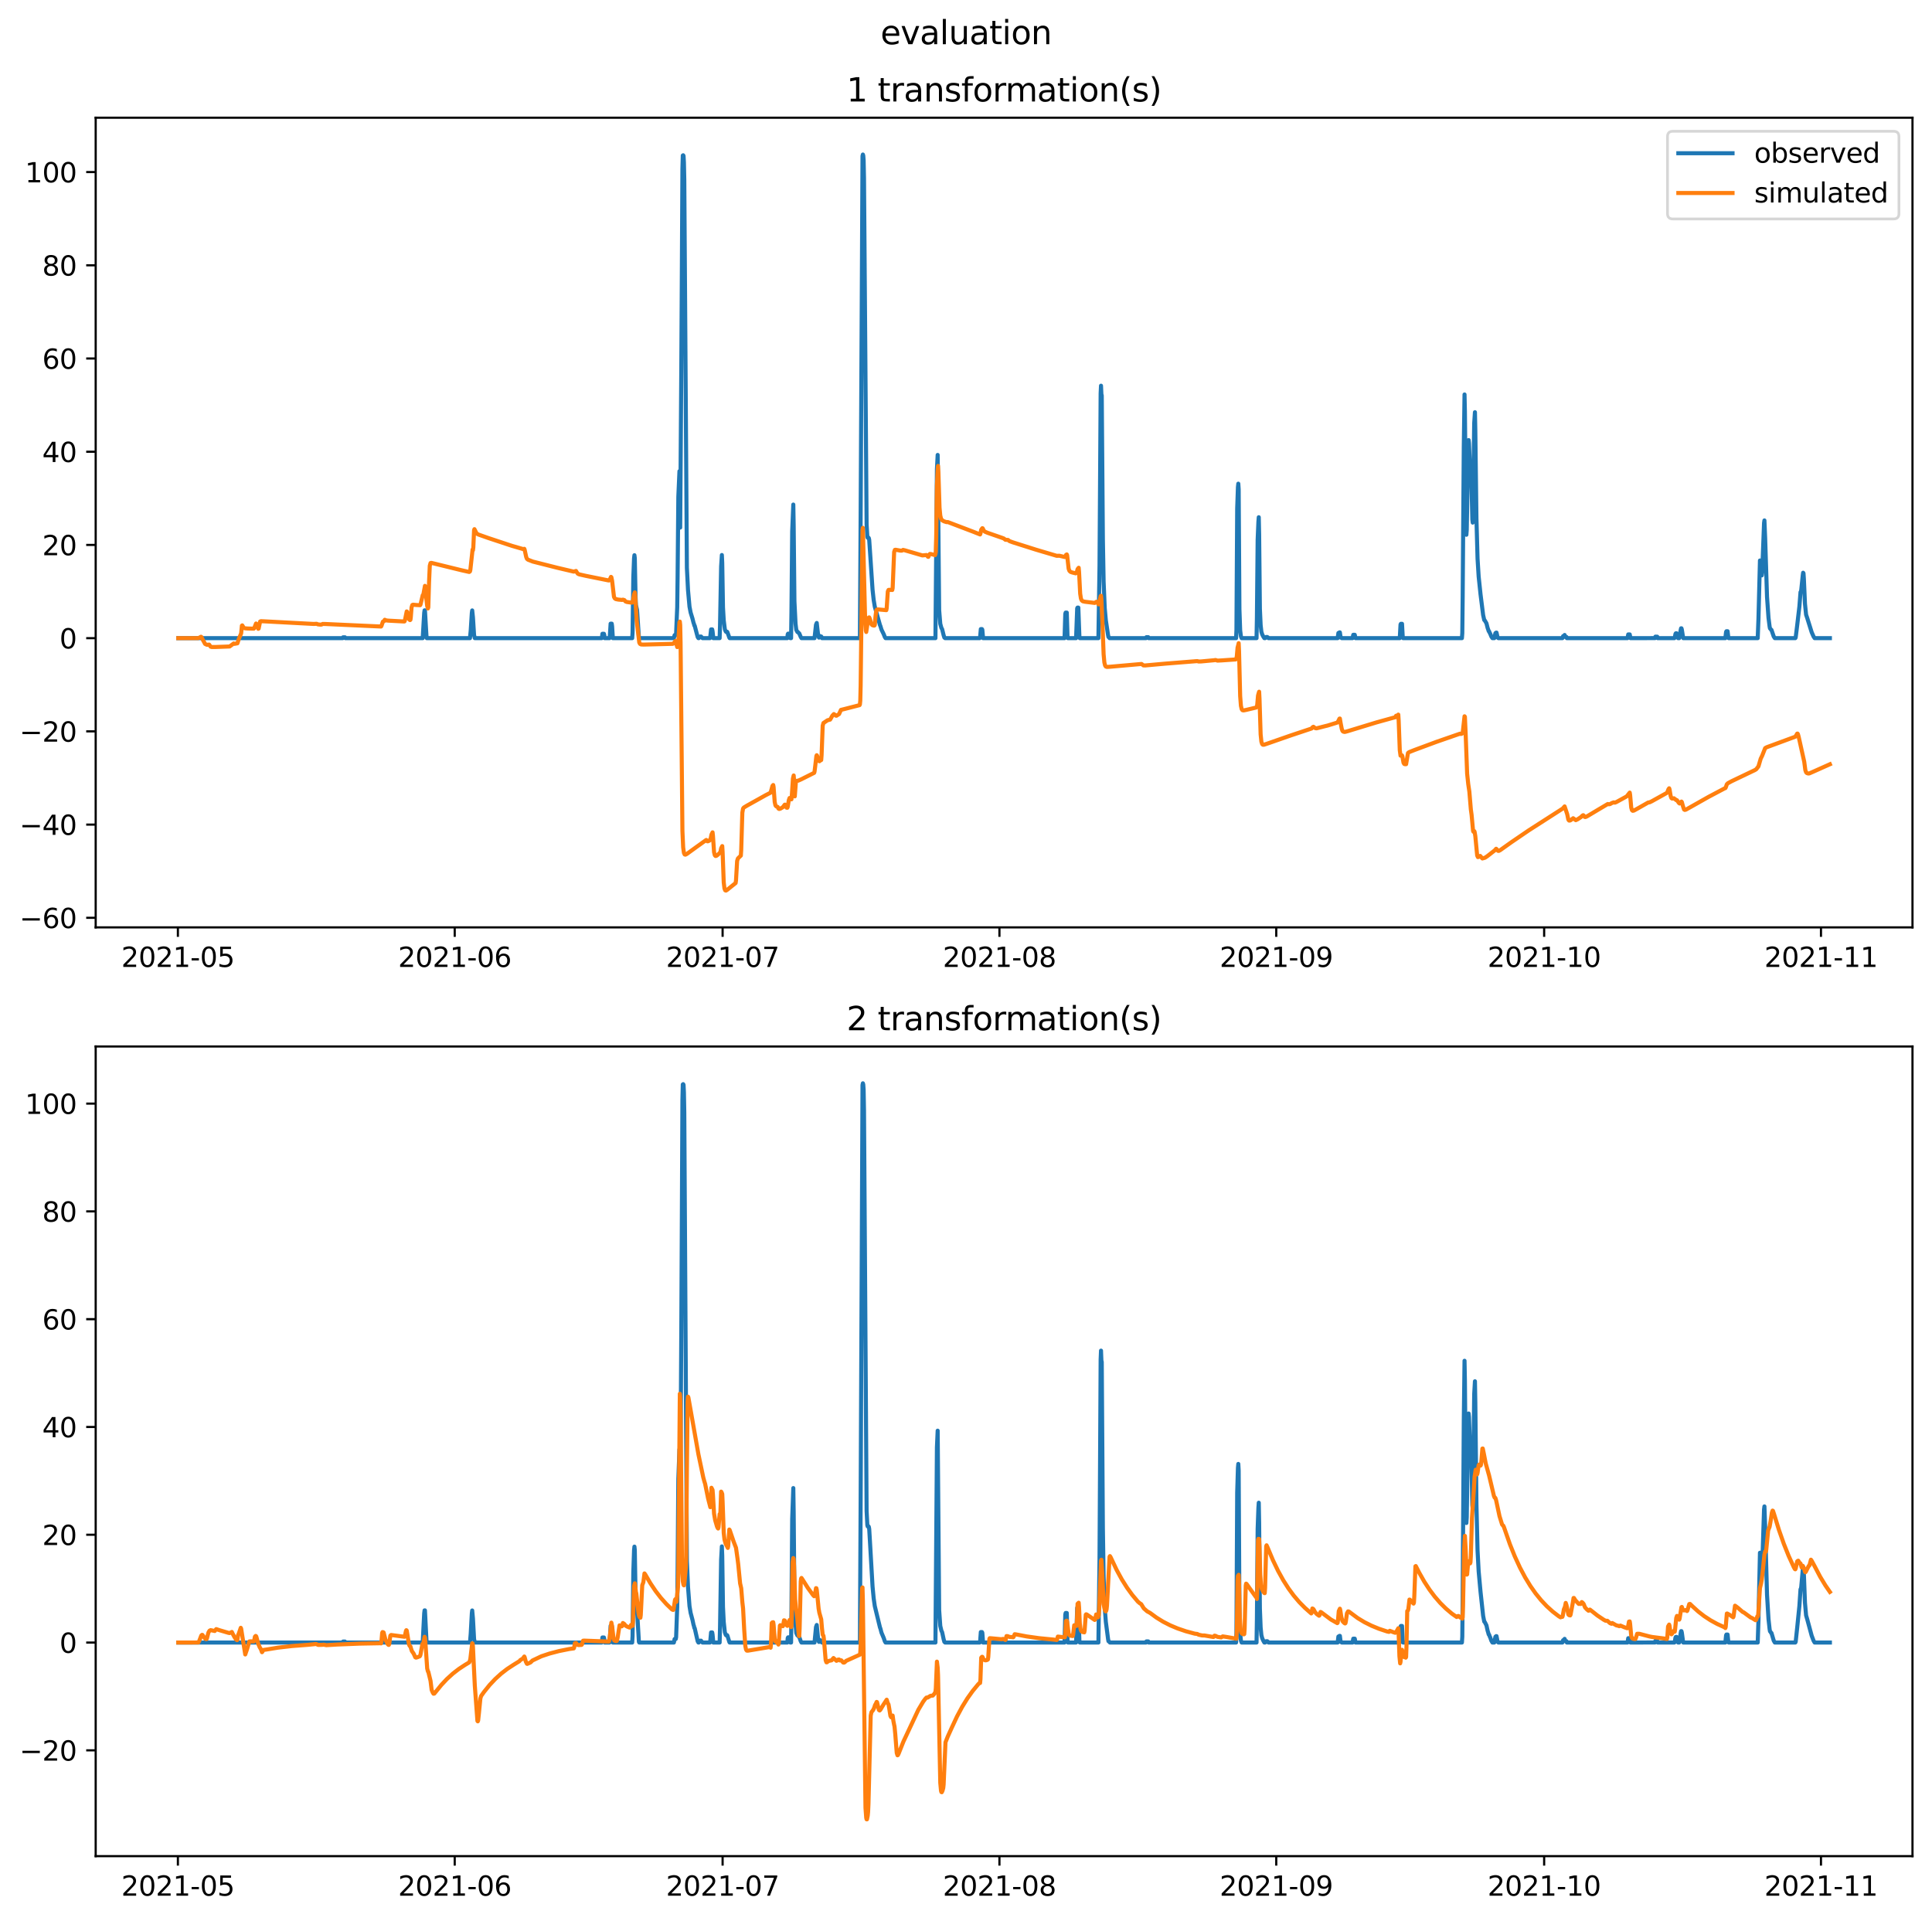 <?xml version="1.0" encoding="utf-8" standalone="no"?>
<!DOCTYPE svg PUBLIC "-//W3C//DTD SVG 1.1//EN"
  "http://www.w3.org/Graphics/SVG/1.1/DTD/svg11.dtd">
<svg xmlns:xlink="http://www.w3.org/1999/xlink" width="712.845pt" height="708.798pt" viewBox="0 0 712.845 708.798" xmlns="http://www.w3.org/2000/svg" version="1.1">
 <defs>
  <style type="text/css">*{stroke-linejoin: round; stroke-linecap: butt}</style>
 </defs>
 <g id="figure_1">
  <g id="patch_1">
   <path d="M 0 708.798 
L 712.845 708.798 
L 712.845 0 
L 0 0 
z
" style="fill: #ffffff"/>
  </g>
  <g id="axes_1">
   <g id="patch_2">
    <path d="M 35.305 342.2 
L 705.645 342.2 
L 705.645 43.44 
L 35.305 43.44 
z
" style="fill: #ffffff"/>
   </g>
   <g id="matplotlib.axis_1">
    <g id="xtick_1">
     <g id="line2d_1">
      <defs>
       <path id="m824d3e188b" d="M 0 0 
L 0 3.5 
" style="stroke: #000000; stroke-width: 0.8"/>
      </defs>
      <g>
       <use xlink:href="#m824d3e188b" x="65.637" y="342.2" style="stroke: #000000; stroke-width: 0.8"/>
      </g>
     </g>
     <g id="text_1">
      <!-- 2021-05 -->
      <g transform="translate(44.746 356.798) scale(0.1 -0.1)">
       <defs>
        <path id="DejaVuSans-32" d="M 1228 531 
L 3431 531 
L 3431 0 
L 469 0 
L 469 531 
Q 828 903 1448 1529 
Q 2069 2156 2228 2338 
Q 2531 2678 2651 2914 
Q 2772 3150 2772 3378 
Q 2772 3750 2511 3984 
Q 2250 4219 1831 4219 
Q 1534 4219 1204 4116 
Q 875 4013 500 3803 
L 500 4441 
Q 881 4594 1212 4672 
Q 1544 4750 1819 4750 
Q 2544 4750 2975 4387 
Q 3406 4025 3406 3419 
Q 3406 3131 3298 2873 
Q 3191 2616 2906 2266 
Q 2828 2175 2409 1742 
Q 1991 1309 1228 531 
z
" transform="scale(0.016)"/>
        <path id="DejaVuSans-30" d="M 2034 4250 
Q 1547 4250 1301 3770 
Q 1056 3291 1056 2328 
Q 1056 1369 1301 889 
Q 1547 409 2034 409 
Q 2525 409 2770 889 
Q 3016 1369 3016 2328 
Q 3016 3291 2770 3770 
Q 2525 4250 2034 4250 
z
M 2034 4750 
Q 2819 4750 3233 4129 
Q 3647 3509 3647 2328 
Q 3647 1150 3233 529 
Q 2819 -91 2034 -91 
Q 1250 -91 836 529 
Q 422 1150 422 2328 
Q 422 3509 836 4129 
Q 1250 4750 2034 4750 
z
" transform="scale(0.016)"/>
        <path id="DejaVuSans-31" d="M 794 531 
L 1825 531 
L 1825 4091 
L 703 3866 
L 703 4441 
L 1819 4666 
L 2450 4666 
L 2450 531 
L 3481 531 
L 3481 0 
L 794 0 
L 794 531 
z
" transform="scale(0.016)"/>
        <path id="DejaVuSans-2d" d="M 313 2009 
L 1997 2009 
L 1997 1497 
L 313 1497 
L 313 2009 
z
" transform="scale(0.016)"/>
        <path id="DejaVuSans-35" d="M 691 4666 
L 3169 4666 
L 3169 4134 
L 1269 4134 
L 1269 2991 
Q 1406 3038 1543 3061 
Q 1681 3084 1819 3084 
Q 2600 3084 3056 2656 
Q 3513 2228 3513 1497 
Q 3513 744 3044 326 
Q 2575 -91 1722 -91 
Q 1428 -91 1123 -41 
Q 819 9 494 109 
L 494 744 
Q 775 591 1075 516 
Q 1375 441 1709 441 
Q 2250 441 2565 725 
Q 2881 1009 2881 1497 
Q 2881 1984 2565 2268 
Q 2250 2553 1709 2553 
Q 1456 2553 1204 2497 
Q 953 2441 691 2322 
L 691 4666 
z
" transform="scale(0.016)"/>
       </defs>
       <use xlink:href="#DejaVuSans-32"/>
       <use xlink:href="#DejaVuSans-30" x="63.623"/>
       <use xlink:href="#DejaVuSans-32" x="127.246"/>
       <use xlink:href="#DejaVuSans-31" x="190.869"/>
       <use xlink:href="#DejaVuSans-2d" x="254.492"/>
       <use xlink:href="#DejaVuSans-30" x="290.576"/>
       <use xlink:href="#DejaVuSans-35" x="354.199"/>
      </g>
     </g>
    </g>
    <g id="xtick_2">
     <g id="line2d_2">
      <g>
       <use xlink:href="#m824d3e188b" x="167.776" y="342.2" style="stroke: #000000; stroke-width: 0.8"/>
      </g>
     </g>
     <g id="text_2">
      <!-- 2021-06 -->
      <g transform="translate(146.885 356.798) scale(0.1 -0.1)">
       <defs>
        <path id="DejaVuSans-36" d="M 2113 2584 
Q 1688 2584 1439 2293 
Q 1191 2003 1191 1497 
Q 1191 994 1439 701 
Q 1688 409 2113 409 
Q 2538 409 2786 701 
Q 3034 994 3034 1497 
Q 3034 2003 2786 2293 
Q 2538 2584 2113 2584 
z
M 3366 4563 
L 3366 3988 
Q 3128 4100 2886 4159 
Q 2644 4219 2406 4219 
Q 1781 4219 1451 3797 
Q 1122 3375 1075 2522 
Q 1259 2794 1537 2939 
Q 1816 3084 2150 3084 
Q 2853 3084 3261 2657 
Q 3669 2231 3669 1497 
Q 3669 778 3244 343 
Q 2819 -91 2113 -91 
Q 1303 -91 875 529 
Q 447 1150 447 2328 
Q 447 3434 972 4092 
Q 1497 4750 2381 4750 
Q 2619 4750 2861 4703 
Q 3103 4656 3366 4563 
z
" transform="scale(0.016)"/>
       </defs>
       <use xlink:href="#DejaVuSans-32"/>
       <use xlink:href="#DejaVuSans-30" x="63.623"/>
       <use xlink:href="#DejaVuSans-32" x="127.246"/>
       <use xlink:href="#DejaVuSans-31" x="190.869"/>
       <use xlink:href="#DejaVuSans-2d" x="254.492"/>
       <use xlink:href="#DejaVuSans-30" x="290.576"/>
       <use xlink:href="#DejaVuSans-36" x="354.199"/>
      </g>
     </g>
    </g>
    <g id="xtick_3">
     <g id="line2d_3">
      <g>
       <use xlink:href="#m824d3e188b" x="266.62" y="342.2" style="stroke: #000000; stroke-width: 0.8"/>
      </g>
     </g>
     <g id="text_3">
      <!-- 2021-07 -->
      <g transform="translate(245.729 356.798) scale(0.1 -0.1)">
       <defs>
        <path id="DejaVuSans-37" d="M 525 4666 
L 3525 4666 
L 3525 4397 
L 1831 0 
L 1172 0 
L 2766 4134 
L 525 4134 
L 525 4666 
z
" transform="scale(0.016)"/>
       </defs>
       <use xlink:href="#DejaVuSans-32"/>
       <use xlink:href="#DejaVuSans-30" x="63.623"/>
       <use xlink:href="#DejaVuSans-32" x="127.246"/>
       <use xlink:href="#DejaVuSans-31" x="190.869"/>
       <use xlink:href="#DejaVuSans-2d" x="254.492"/>
       <use xlink:href="#DejaVuSans-30" x="290.576"/>
       <use xlink:href="#DejaVuSans-37" x="354.199"/>
      </g>
     </g>
    </g>
    <g id="xtick_4">
     <g id="line2d_4">
      <g>
       <use xlink:href="#m824d3e188b" x="368.759" y="342.2" style="stroke: #000000; stroke-width: 0.8"/>
      </g>
     </g>
     <g id="text_4">
      <!-- 2021-08 -->
      <g transform="translate(347.867 356.798) scale(0.1 -0.1)">
       <defs>
        <path id="DejaVuSans-38" d="M 2034 2216 
Q 1584 2216 1326 1975 
Q 1069 1734 1069 1313 
Q 1069 891 1326 650 
Q 1584 409 2034 409 
Q 2484 409 2743 651 
Q 3003 894 3003 1313 
Q 3003 1734 2745 1975 
Q 2488 2216 2034 2216 
z
M 1403 2484 
Q 997 2584 770 2862 
Q 544 3141 544 3541 
Q 544 4100 942 4425 
Q 1341 4750 2034 4750 
Q 2731 4750 3128 4425 
Q 3525 4100 3525 3541 
Q 3525 3141 3298 2862 
Q 3072 2584 2669 2484 
Q 3125 2378 3379 2068 
Q 3634 1759 3634 1313 
Q 3634 634 3220 271 
Q 2806 -91 2034 -91 
Q 1263 -91 848 271 
Q 434 634 434 1313 
Q 434 1759 690 2068 
Q 947 2378 1403 2484 
z
M 1172 3481 
Q 1172 3119 1398 2916 
Q 1625 2713 2034 2713 
Q 2441 2713 2670 2916 
Q 2900 3119 2900 3481 
Q 2900 3844 2670 4047 
Q 2441 4250 2034 4250 
Q 1625 4250 1398 4047 
Q 1172 3844 1172 3481 
z
" transform="scale(0.016)"/>
       </defs>
       <use xlink:href="#DejaVuSans-32"/>
       <use xlink:href="#DejaVuSans-30" x="63.623"/>
       <use xlink:href="#DejaVuSans-32" x="127.246"/>
       <use xlink:href="#DejaVuSans-31" x="190.869"/>
       <use xlink:href="#DejaVuSans-2d" x="254.492"/>
       <use xlink:href="#DejaVuSans-30" x="290.576"/>
       <use xlink:href="#DejaVuSans-38" x="354.199"/>
      </g>
     </g>
    </g>
    <g id="xtick_5">
     <g id="line2d_5">
      <g>
       <use xlink:href="#m824d3e188b" x="470.897" y="342.2" style="stroke: #000000; stroke-width: 0.8"/>
      </g>
     </g>
     <g id="text_5">
      <!-- 2021-09 -->
      <g transform="translate(450.006 356.798) scale(0.1 -0.1)">
       <defs>
        <path id="DejaVuSans-39" d="M 703 97 
L 703 672 
Q 941 559 1184 500 
Q 1428 441 1663 441 
Q 2288 441 2617 861 
Q 2947 1281 2994 2138 
Q 2813 1869 2534 1725 
Q 2256 1581 1919 1581 
Q 1219 1581 811 2004 
Q 403 2428 403 3163 
Q 403 3881 828 4315 
Q 1253 4750 1959 4750 
Q 2769 4750 3195 4129 
Q 3622 3509 3622 2328 
Q 3622 1225 3098 567 
Q 2575 -91 1691 -91 
Q 1453 -91 1209 -44 
Q 966 3 703 97 
z
M 1959 2075 
Q 2384 2075 2632 2365 
Q 2881 2656 2881 3163 
Q 2881 3666 2632 3958 
Q 2384 4250 1959 4250 
Q 1534 4250 1286 3958 
Q 1038 3666 1038 3163 
Q 1038 2656 1286 2365 
Q 1534 2075 1959 2075 
z
" transform="scale(0.016)"/>
       </defs>
       <use xlink:href="#DejaVuSans-32"/>
       <use xlink:href="#DejaVuSans-30" x="63.623"/>
       <use xlink:href="#DejaVuSans-32" x="127.246"/>
       <use xlink:href="#DejaVuSans-31" x="190.869"/>
       <use xlink:href="#DejaVuSans-2d" x="254.492"/>
       <use xlink:href="#DejaVuSans-30" x="290.576"/>
       <use xlink:href="#DejaVuSans-39" x="354.199"/>
      </g>
     </g>
    </g>
    <g id="xtick_6">
     <g id="line2d_6">
      <g>
       <use xlink:href="#m824d3e188b" x="569.741" y="342.2" style="stroke: #000000; stroke-width: 0.8"/>
      </g>
     </g>
     <g id="text_6">
      <!-- 2021-10 -->
      <g transform="translate(548.85 356.798) scale(0.1 -0.1)">
       <use xlink:href="#DejaVuSans-32"/>
       <use xlink:href="#DejaVuSans-30" x="63.623"/>
       <use xlink:href="#DejaVuSans-32" x="127.246"/>
       <use xlink:href="#DejaVuSans-31" x="190.869"/>
       <use xlink:href="#DejaVuSans-2d" x="254.492"/>
       <use xlink:href="#DejaVuSans-31" x="290.576"/>
       <use xlink:href="#DejaVuSans-30" x="354.199"/>
      </g>
     </g>
    </g>
    <g id="xtick_7">
     <g id="line2d_7">
      <g>
       <use xlink:href="#m824d3e188b" x="671.88" y="342.2" style="stroke: #000000; stroke-width: 0.8"/>
      </g>
     </g>
     <g id="text_7">
      <!-- 2021-11 -->
      <g transform="translate(650.988 356.798) scale(0.1 -0.1)">
       <use xlink:href="#DejaVuSans-32"/>
       <use xlink:href="#DejaVuSans-30" x="63.623"/>
       <use xlink:href="#DejaVuSans-32" x="127.246"/>
       <use xlink:href="#DejaVuSans-31" x="190.869"/>
       <use xlink:href="#DejaVuSans-2d" x="254.492"/>
       <use xlink:href="#DejaVuSans-31" x="290.576"/>
       <use xlink:href="#DejaVuSans-31" x="354.199"/>
      </g>
     </g>
    </g>
   </g>
   <g id="matplotlib.axis_2">
    <g id="ytick_1">
     <g id="line2d_8">
      <defs>
       <path id="me027e018d5" d="M 0 0 
L -3.5 0 
" style="stroke: #000000; stroke-width: 0.8"/>
      </defs>
      <g>
       <use xlink:href="#me027e018d5" x="35.305" y="338.668" style="stroke: #000000; stroke-width: 0.8"/>
      </g>
     </g>
     <g id="text_8">
      <!-- −60 -->
      <g transform="translate(7.2 342.468) scale(0.1 -0.1)">
       <defs>
        <path id="DejaVuSans-2212" d="M 678 2272 
L 4684 2272 
L 4684 1741 
L 678 1741 
L 678 2272 
z
" transform="scale(0.016)"/>
       </defs>
       <use xlink:href="#DejaVuSans-2212"/>
       <use xlink:href="#DejaVuSans-36" x="83.789"/>
       <use xlink:href="#DejaVuSans-30" x="147.412"/>
      </g>
     </g>
    </g>
    <g id="ytick_2">
     <g id="line2d_9">
      <g>
       <use xlink:href="#me027e018d5" x="35.305" y="304.272" style="stroke: #000000; stroke-width: 0.8"/>
      </g>
     </g>
     <g id="text_9">
      <!-- −40 -->
      <g transform="translate(7.2 308.071) scale(0.1 -0.1)">
       <defs>
        <path id="DejaVuSans-34" d="M 2419 4116 
L 825 1625 
L 2419 1625 
L 2419 4116 
z
M 2253 4666 
L 3047 4666 
L 3047 1625 
L 3713 1625 
L 3713 1100 
L 3047 1100 
L 3047 0 
L 2419 0 
L 2419 1100 
L 313 1100 
L 313 1709 
L 2253 4666 
z
" transform="scale(0.016)"/>
       </defs>
       <use xlink:href="#DejaVuSans-2212"/>
       <use xlink:href="#DejaVuSans-34" x="83.789"/>
       <use xlink:href="#DejaVuSans-30" x="147.412"/>
      </g>
     </g>
    </g>
    <g id="ytick_3">
     <g id="line2d_10">
      <g>
       <use xlink:href="#me027e018d5" x="35.305" y="269.876" style="stroke: #000000; stroke-width: 0.8"/>
      </g>
     </g>
     <g id="text_10">
      <!-- −20 -->
      <g transform="translate(7.2 273.675) scale(0.1 -0.1)">
       <use xlink:href="#DejaVuSans-2212"/>
       <use xlink:href="#DejaVuSans-32" x="83.789"/>
       <use xlink:href="#DejaVuSans-30" x="147.412"/>
      </g>
     </g>
    </g>
    <g id="ytick_4">
     <g id="line2d_11">
      <g>
       <use xlink:href="#me027e018d5" x="35.305" y="235.479" style="stroke: #000000; stroke-width: 0.8"/>
      </g>
     </g>
     <g id="text_11">
      <!-- 0 -->
      <g transform="translate(21.942 239.278) scale(0.1 -0.1)">
       <use xlink:href="#DejaVuSans-30"/>
      </g>
     </g>
    </g>
    <g id="ytick_5">
     <g id="line2d_12">
      <g>
       <use xlink:href="#me027e018d5" x="35.305" y="201.083" style="stroke: #000000; stroke-width: 0.8"/>
      </g>
     </g>
     <g id="text_12">
      <!-- 20 -->
      <g transform="translate(15.58 204.882) scale(0.1 -0.1)">
       <use xlink:href="#DejaVuSans-32"/>
       <use xlink:href="#DejaVuSans-30" x="63.623"/>
      </g>
     </g>
    </g>
    <g id="ytick_6">
     <g id="line2d_13">
      <g>
       <use xlink:href="#me027e018d5" x="35.305" y="166.686" style="stroke: #000000; stroke-width: 0.8"/>
      </g>
     </g>
     <g id="text_13">
      <!-- 40 -->
      <g transform="translate(15.58 170.485) scale(0.1 -0.1)">
       <use xlink:href="#DejaVuSans-34"/>
       <use xlink:href="#DejaVuSans-30" x="63.623"/>
      </g>
     </g>
    </g>
    <g id="ytick_7">
     <g id="line2d_14">
      <g>
       <use xlink:href="#me027e018d5" x="35.305" y="132.29" style="stroke: #000000; stroke-width: 0.8"/>
      </g>
     </g>
     <g id="text_14">
      <!-- 60 -->
      <g transform="translate(15.58 136.089) scale(0.1 -0.1)">
       <use xlink:href="#DejaVuSans-36"/>
       <use xlink:href="#DejaVuSans-30" x="63.623"/>
      </g>
     </g>
    </g>
    <g id="ytick_8">
     <g id="line2d_15">
      <g>
       <use xlink:href="#me027e018d5" x="35.305" y="97.893" style="stroke: #000000; stroke-width: 0.8"/>
      </g>
     </g>
     <g id="text_15">
      <!-- 80 -->
      <g transform="translate(15.58 101.693) scale(0.1 -0.1)">
       <use xlink:href="#DejaVuSans-38"/>
       <use xlink:href="#DejaVuSans-30" x="63.623"/>
      </g>
     </g>
    </g>
    <g id="ytick_9">
     <g id="line2d_16">
      <g>
       <use xlink:href="#me027e018d5" x="35.305" y="63.497" style="stroke: #000000; stroke-width: 0.8"/>
      </g>
     </g>
     <g id="text_16">
      <!-- 100 -->
      <g transform="translate(9.217 67.296) scale(0.1 -0.1)">
       <use xlink:href="#DejaVuSans-31"/>
       <use xlink:href="#DejaVuSans-30" x="63.623"/>
       <use xlink:href="#DejaVuSans-30" x="127.246"/>
      </g>
     </g>
    </g>
   </g>
   <g id="line2d_17">
    <path d="M 65.775 235.479 
L 126.454 235.479 
L 126.591 235.166 
L 127.278 235.166 
L 127.415 235.479 
L 155.97 235.479 
L 156.244 230.735 
L 156.519 226.134 
L 156.656 225.212 
L 156.793 225.212 
L 157.068 229.956 
L 157.343 234.557 
L 157.48 235.479 
L 173.405 235.479 
L 173.679 232.684 
L 174.091 226.155 
L 174.228 225.243 
L 174.503 227.823 
L 174.915 234.352 
L 175.189 235.479 
L 222.003 235.479 
L 222.14 234.945 
L 222.278 233.865 
L 222.827 233.865 
L 222.964 234.398 
L 223.101 235.479 
L 224.886 235.479 
L 225.023 234.512 
L 225.298 230.139 
L 225.71 230.139 
L 225.847 231.106 
L 226.121 235.479 
L 233.26 235.479 
L 233.397 233.384 
L 233.672 213.1 
L 233.947 206.009 
L 234.084 204.872 
L 234.221 205.98 
L 234.496 220.181 
L 234.633 223.263 
L 235.045 225.05 
L 235.731 235.249 
L 235.869 235.479 
L 248.636 235.479 
L 248.91 234.364 
L 249.322 234.364 
L 249.46 233.809 
L 249.871 224.104 
L 250.009 213.124 
L 250.283 183.3 
L 250.695 173.865 
L 250.832 178.437 
L 250.97 194.683 
L 251.382 135.349 
L 251.793 62.347 
L 251.931 57.389 
L 252.068 57.292 
L 252.205 57.506 
L 252.343 59.901 
L 252.48 66.351 
L 253.441 209.494 
L 253.853 217.733 
L 254.402 223.844 
L 254.814 225.998 
L 255.5 228.24 
L 255.912 229.903 
L 256.049 230.204 
L 256.186 230.814 
L 256.324 230.892 
L 257.01 233.524 
L 257.422 235.065 
L 257.697 235.479 
L 257.834 235.479 
L 258.383 234.879 
L 258.658 234.879 
L 259.207 235.479 
L 261.952 235.479 
L 262.09 234.787 
L 262.364 232.253 
L 262.776 232.253 
L 262.913 232.945 
L 263.188 235.479 
L 265.522 235.479 
L 265.659 231.056 
L 266.071 209.037 
L 266.345 204.804 
L 266.483 207.784 
L 266.757 224.133 
L 267.032 228.897 
L 267.444 232.19 
L 267.718 232.894 
L 267.856 233.115 
L 267.993 233.079 
L 268.13 233.289 
L 268.267 233.108 
L 268.405 233.312 
L 269.091 235.265 
L 269.228 235.479 
L 290.507 235.479 
L 290.645 234.054 
L 290.782 233.82 
L 291.331 233.82 
L 291.468 235.245 
L 291.606 235.479 
L 291.88 235.479 
L 292.017 225.83 
L 292.292 196.061 
L 292.704 186.186 
L 292.841 194.06 
L 293.116 221.855 
L 293.527 230.126 
L 293.802 232.413 
L 294.214 233.206 
L 294.351 233.175 
L 294.763 233.658 
L 294.9 233.713 
L 295.449 235.04 
L 295.724 235.479 
L 300.529 235.479 
L 300.803 233.033 
L 301.078 230.533 
L 301.353 229.876 
L 301.627 232.322 
L 301.902 234.62 
L 302.176 235.277 
L 302.314 235.077 
L 302.451 234.651 
L 302.588 234.853 
L 303 234.853 
L 303.137 235.053 
L 303.275 235.479 
L 317.14 235.479 
L 317.277 235.194 
L 317.552 189.612 
L 318.238 57.596 
L 318.376 57.02 
L 318.513 57.428 
L 318.65 59.113 
L 318.788 65.743 
L 319.749 193.471 
L 320.023 198.008 
L 320.16 198.436 
L 320.298 198.332 
L 320.435 198.374 
L 320.572 198.578 
L 320.71 199.25 
L 320.984 203.218 
L 321.945 217.631 
L 322.357 221.38 
L 322.769 223.847 
L 323.455 226.305 
L 324.691 230.692 
L 324.828 230.973 
L 325.24 232.337 
L 326.064 234.028 
L 326.475 235.075 
L 326.75 235.479 
L 345.146 235.479 
L 345.695 173.194 
L 345.97 167.87 
L 346.519 225.132 
L 346.931 230.174 
L 347.342 231.687 
L 347.617 232.172 
L 348.166 234.401 
L 348.441 235.27 
L 348.578 235.278 
L 348.715 235.479 
L 361.483 235.479 
L 361.62 235.261 
L 361.894 232.136 
L 362.306 232.136 
L 362.444 232.354 
L 362.718 235.479 
L 392.783 235.479 
L 393.058 226.535 
L 393.195 226.049 
L 393.607 226.049 
L 393.881 234.994 
L 394.019 235.479 
L 397.039 235.479 
L 397.451 224.419 
L 397.588 224.205 
L 397.863 224.205 
L 398.275 235.265 
L 398.412 235.479 
L 405.276 235.479 
L 405.688 208.871 
L 406.1 145.2 
L 406.237 142.33 
L 406.374 145.461 
L 406.512 145.959 
L 406.923 198.849 
L 407.198 214.596 
L 407.61 224.405 
L 408.022 228.912 
L 408.845 234.38 
L 408.983 235.035 
L 409.257 235.249 
L 409.394 235.479 
L 422.848 235.479 
L 422.986 235.124 
L 423.672 235.124 
L 423.809 235.479 
L 456.071 235.479 
L 456.208 232.449 
L 456.483 187.616 
L 456.757 179.794 
L 456.894 178.481 
L 457.032 180.613 
L 457.306 224.783 
L 457.581 232.604 
L 457.855 234.816 
L 458.13 235.479 
L 463.621 235.479 
L 463.759 227.926 
L 464.033 199.196 
L 464.308 192.577 
L 464.445 190.862 
L 464.582 197.275 
L 464.857 224.669 
L 465.131 230.651 
L 465.406 233.098 
L 465.681 234.013 
L 466.092 234.851 
L 466.504 235.479 
L 466.779 235.479 
L 466.916 235.284 
L 467.053 235.284 
L 467.191 235.062 
L 467.603 235.062 
L 467.74 235.257 
L 467.877 235.257 
L 468.014 235.479 
L 493.549 235.479 
L 493.824 233.569 
L 494.098 233.569 
L 494.235 233.35 
L 494.373 233.35 
L 494.647 235.26 
L 494.922 235.26 
L 495.059 235.479 
L 499.04 235.479 
L 499.315 234.245 
L 499.864 234.245 
L 500.139 235.479 
L 516.475 235.479 
L 516.75 230.42 
L 516.887 230.188 
L 517.299 230.188 
L 517.574 235.247 
L 517.711 235.479 
L 539.402 235.479 
L 539.539 233.597 
L 539.676 220.626 
L 540.088 164.922 
L 540.363 145.563 
L 540.5 151.778 
L 540.912 191.099 
L 541.049 197.33 
L 541.186 195.516 
L 541.735 164.343 
L 541.873 162.391 
L 542.01 163.561 
L 542.285 170.517 
L 542.559 170.687 
L 542.696 171.481 
L 542.834 173.92 
L 543.246 191.667 
L 543.383 192.845 
L 543.52 186.422 
L 543.932 156.2 
L 544.207 152.107 
L 544.344 158.791 
L 544.756 191.271 
L 545.168 206.149 
L 545.579 212.762 
L 546.266 219.292 
L 547.227 226.951 
L 547.639 228.8 
L 547.776 228.854 
L 548.325 229.778 
L 548.462 230.034 
L 548.874 231.675 
L 549.149 232.461 
L 549.286 232.917 
L 549.423 232.943 
L 549.698 233.616 
L 549.835 233.826 
L 550.247 234.867 
L 550.659 235.479 
L 551.345 235.479 
L 551.757 233.637 
L 551.894 233.637 
L 552.032 233.433 
L 552.169 233.433 
L 552.581 235.276 
L 552.718 235.276 
L 552.855 235.479 
L 576.468 235.479 
L 576.743 234.735 
L 577.155 234.735 
L 577.292 234.306 
L 577.566 235.05 
L 577.978 235.05 
L 578.115 235.479 
L 600.493 235.479 
L 600.767 234.099 
L 601.316 234.099 
L 601.591 235.479 
L 610.652 235.463 
L 610.789 234.928 
L 611.475 234.944 
L 611.613 235.479 
L 617.79 235.479 
L 617.928 235.274 
L 618.202 233.89 
L 618.339 233.688 
L 618.614 233.688 
L 618.751 233.893 
L 619.026 235.277 
L 619.163 235.479 
L 619.575 235.479 
L 619.712 235.037 
L 620.124 232.443 
L 620.261 231.847 
L 620.399 231.847 
L 620.536 232.289 
L 620.948 234.883 
L 621.085 235.479 
L 636.598 235.479 
L 636.873 233.154 
L 637.01 232.924 
L 637.422 232.924 
L 637.696 235.249 
L 637.834 235.479 
L 648.542 235.479 
L 648.816 228.282 
L 649.365 206.823 
L 649.503 206.845 
L 649.64 208.059 
L 649.915 212.226 
L 650.052 212.313 
L 650.189 211.279 
L 650.876 192.993 
L 651.013 192.041 
L 651.287 198.611 
L 651.974 220.262 
L 652.523 228.001 
L 652.935 231.236 
L 653.072 231.903 
L 653.209 231.978 
L 653.484 232.424 
L 653.621 232.438 
L 654.445 234.866 
L 654.857 235.479 
L 662.407 235.479 
L 662.545 235.269 
L 663.094 230.824 
L 663.643 226.134 
L 663.917 223.816 
L 664.329 218.494 
L 664.467 218.358 
L 664.604 217.663 
L 665.153 212.355 
L 665.29 211.339 
L 665.428 211.526 
L 665.565 213.535 
L 665.977 222.802 
L 666.389 226.821 
L 666.8 228.027 
L 668.448 233.295 
L 668.86 234.23 
L 669.134 234.862 
L 669.546 235.479 
L 675.175 235.479 
L 675.175 235.479 
" clip-path="url(#pb542e2b35b)" style="fill: none; stroke: #1f77b4; stroke-width: 1.5; stroke-linecap: square"/>
   </g>
   <g id="line2d_18">
    <path d="M 65.775 235.479 
L 73.188 235.468 
L 73.737 235.19 
L 74.149 234.964 
L 74.286 235.021 
L 74.698 235.83 
L 75.659 237.601 
L 76.345 237.934 
L 77.169 237.858 
L 77.718 238.626 
L 78.13 238.751 
L 79.366 238.75 
L 84.72 238.554 
L 86.23 237.441 
L 86.504 237.585 
L 87.603 237.382 
L 88.152 235.683 
L 88.976 233.731 
L 89.25 230.865 
L 89.387 230.764 
L 89.937 231.654 
L 90.348 231.84 
L 91.447 231.924 
L 93.643 231.972 
L 93.78 231.826 
L 94.467 230.079 
L 94.604 230.169 
L 95.291 232.029 
L 95.428 231.956 
L 95.977 229.343 
L 96.252 229.216 
L 97.487 229.271 
L 115.746 230.239 
L 116.844 230.178 
L 117.256 230.385 
L 118.217 230.487 
L 118.629 230.473 
L 119.041 230.236 
L 120.002 230.252 
L 140.594 231.188 
L 140.731 230.998 
L 141.28 229.382 
L 141.555 229.247 
L 141.692 229.207 
L 141.967 228.695 
L 142.516 228.933 
L 143.34 229.022 
L 149.106 229.329 
L 149.243 229.299 
L 149.38 228.988 
L 150.067 225.617 
L 150.204 225.791 
L 150.89 228.454 
L 151.165 228.765 
L 151.302 228.813 
L 151.439 228.688 
L 151.577 227.647 
L 151.851 224.15 
L 152.126 223.246 
L 152.4 223.131 
L 153.636 223.251 
L 155.009 223.321 
L 155.146 223.111 
L 155.97 219.621 
L 156.107 219.639 
L 156.244 219.195 
L 156.793 216.182 
L 156.931 216.575 
L 157.343 221.194 
L 157.617 223.593 
L 157.892 224.525 
L 158.029 224.113 
L 158.304 214.848 
L 158.578 208.768 
L 158.853 207.77 
L 159.127 207.692 
L 160.363 207.992 
L 170.247 210.414 
L 173.13 211.057 
L 173.405 210.843 
L 173.542 210.291 
L 174.366 202.776 
L 174.503 203.046 
L 174.64 202.002 
L 174.915 195.644 
L 175.052 195.259 
L 175.876 196.894 
L 176.562 197.256 
L 180.269 198.564 
L 188.918 201.426 
L 193.036 202.619 
L 193.448 202.518 
L 193.585 202.881 
L 194.134 205.468 
L 194.409 206.198 
L 194.821 206.53 
L 196.606 207.225 
L 205.666 209.516 
L 211.707 210.937 
L 212.53 210.682 
L 212.805 211.172 
L 213.217 211.719 
L 213.766 211.954 
L 216.237 212.507 
L 224.611 214.197 
L 224.749 214.155 
L 225.16 213.51 
L 225.435 212.875 
L 225.572 212.986 
L 225.847 214.305 
L 226.533 220.215 
L 226.808 220.782 
L 227.22 221.07 
L 228.181 221.258 
L 229.554 221.377 
L 229.828 221.276 
L 230.377 221.433 
L 230.789 221.94 
L 231.338 222.138 
L 233.123 222.389 
L 233.397 222.28 
L 233.535 221.832 
L 233.947 219.299 
L 234.221 218.602 
L 234.358 219.581 
L 234.908 228.959 
L 235.869 237.102 
L 236.143 237.6 
L 236.555 237.811 
L 237.516 237.847 
L 248.224 237.577 
L 248.499 237.463 
L 249.185 236.535 
L 249.322 236.685 
L 249.871 238.777 
L 250.009 238.72 
L 250.146 238.107 
L 250.283 236.674 
L 250.695 229.619 
L 250.832 229.367 
L 250.97 230.632 
L 251.107 236.981 
L 251.793 306.657 
L 252.068 312.697 
L 252.343 314.711 
L 252.617 315.296 
L 252.892 315.37 
L 253.441 315.093 
L 256.873 312.602 
L 260.58 309.945 
L 260.991 310.438 
L 261.266 310.423 
L 261.815 310.141 
L 262.227 309.371 
L 262.501 307.979 
L 262.913 307.135 
L 263.051 308.305 
L 263.462 314.446 
L 263.737 315.583 
L 264.012 315.862 
L 264.286 315.828 
L 264.835 315.433 
L 265.796 314.454 
L 266.071 313.037 
L 266.483 312.21 
L 266.62 314.373 
L 267.032 325.587 
L 267.306 327.863 
L 267.581 328.534 
L 267.856 328.62 
L 268.267 328.376 
L 271.425 325.833 
L 271.562 324.853 
L 271.974 317.713 
L 272.249 316.803 
L 272.66 316.378 
L 273.347 315.721 
L 273.484 313.677 
L 273.896 299.884 
L 274.171 298.348 
L 274.445 297.987 
L 275.543 297.319 
L 282.545 293.408 
L 284.329 292.498 
L 285.016 289.972 
L 285.29 289.672 
L 285.428 290.396 
L 285.84 295.942 
L 286.114 297.182 
L 286.389 297.536 
L 286.938 297.76 
L 287.212 298.352 
L 287.487 298.511 
L 287.899 298.413 
L 288.86 297.85 
L 289.546 296.922 
L 289.684 296.923 
L 290.233 298.036 
L 290.507 298.057 
L 290.645 297.716 
L 291.056 295.219 
L 291.331 294.457 
L 291.468 294.454 
L 291.743 294.904 
L 292.017 294.955 
L 292.155 293.608 
L 292.566 287.292 
L 292.841 286.151 
L 292.978 287.779 
L 293.253 293.866 
L 293.665 288.448 
L 293.939 288.126 
L 294.488 288.075 
L 295.587 287.589 
L 300.392 285.182 
L 300.529 284.786 
L 300.803 282.601 
L 301.215 278.986 
L 301.353 278.676 
L 301.49 278.893 
L 302.039 280.653 
L 302.314 280.909 
L 302.863 280.484 
L 303 280.46 
L 303.137 278.679 
L 303.549 267.779 
L 303.824 266.797 
L 305.334 265.778 
L 306.295 265.536 
L 306.569 265.062 
L 307.119 264.075 
L 307.668 263.494 
L 307.942 263.679 
L 308.354 264.061 
L 308.629 264.11 
L 309.59 263.488 
L 310.276 261.955 
L 311.512 261.646 
L 317.14 260.204 
L 317.277 259.961 
L 317.415 258.568 
L 317.552 252.97 
L 318.238 195.463 
L 318.376 194.772 
L 318.65 205.845 
L 319.199 228.428 
L 319.474 232.673 
L 319.611 233.198 
L 320.298 228.744 
L 320.572 227.852 
L 320.71 227.815 
L 320.984 228.442 
L 321.533 230.345 
L 321.808 230.666 
L 322.357 230.844 
L 322.632 230.829 
L 322.769 230.612 
L 323.043 227.377 
L 323.318 225.253 
L 323.592 224.9 
L 324.142 224.892 
L 327.025 225.148 
L 327.162 224.378 
L 327.574 218.265 
L 327.848 217.675 
L 328.26 217.642 
L 329.221 217.708 
L 329.358 217.004 
L 329.908 203.692 
L 330.182 202.903 
L 330.457 202.861 
L 332.241 203.185 
L 332.653 203.19 
L 332.79 203.177 
L 333.202 202.914 
L 333.889 203.076 
L 340.341 204.952 
L 341.851 204.802 
L 342.4 205.457 
L 342.538 205.475 
L 342.812 204.805 
L 343.087 204.408 
L 343.499 204.438 
L 345.009 204.843 
L 345.146 204.455 
L 345.283 203.713 
L 345.421 198.808 
L 345.695 179.242 
L 345.97 173.464 
L 346.107 171.941 
L 346.244 174.371 
L 346.656 187.343 
L 346.931 190.237 
L 347.205 191.368 
L 347.617 191.981 
L 348.303 192.368 
L 349.264 192.672 
L 349.676 192.625 
L 351.049 193.15 
L 359.149 196.231 
L 361.62 197.216 
L 361.757 196.861 
L 362.032 195.463 
L 362.444 194.908 
L 362.581 194.95 
L 362.993 195.824 
L 363.405 196.192 
L 364.366 196.602 
L 369.857 198.506 
L 370.406 198.725 
L 370.955 199.175 
L 371.916 199.234 
L 372.465 199.668 
L 373.701 200.121 
L 382.212 202.821 
L 389.9 205.1 
L 390.861 205.067 
L 392.92 205.55 
L 393.058 205.384 
L 393.332 204.753 
L 393.607 204.582 
L 393.744 204.938 
L 394.293 209.85 
L 394.568 210.621 
L 394.98 211.028 
L 395.666 211.261 
L 396.902 211.562 
L 397.314 211.11 
L 397.588 210.021 
L 398 209.504 
L 398.137 211.068 
L 398.549 219.056 
L 398.824 220.829 
L 399.098 221.528 
L 399.51 221.871 
L 400.334 222.048 
L 403.903 222.48 
L 404.178 222.298 
L 404.59 222.041 
L 404.864 222.105 
L 405.276 222.975 
L 405.413 223.002 
L 405.551 222.602 
L 406.1 219.967 
L 406.237 219.84 
L 406.374 221.154 
L 406.786 230.329 
L 407.198 241.422 
L 407.473 244.442 
L 407.747 245.572 
L 408.022 245.959 
L 408.433 246.098 
L 409.532 246.035 
L 421.201 245.006 
L 421.887 245.533 
L 422.574 245.548 
L 429.85 244.893 
L 441.793 243.941 
L 442.205 244.096 
L 443.166 244.075 
L 447.971 243.629 
L 448.52 243.545 
L 449.207 243.773 
L 450.579 243.702 
L 455.933 243.336 
L 456.208 242.9 
L 456.345 242.132 
L 456.62 238.982 
L 456.894 237.929 
L 457.032 237.343 
L 457.169 240.365 
L 457.581 256.859 
L 457.855 260.409 
L 458.13 261.652 
L 458.405 262.051 
L 458.816 262.15 
L 459.777 261.963 
L 463.484 261.08 
L 463.759 260.748 
L 463.896 259.847 
L 464.17 256.663 
L 464.445 255.649 
L 464.582 255.241 
L 464.72 257.91 
L 465.131 270.977 
L 465.406 273.646 
L 465.681 274.547 
L 465.955 274.803 
L 466.367 274.806 
L 467.603 274.394 
L 476.389 271.332 
L 483.939 268.818 
L 484.351 268.304 
L 484.626 268.183 
L 484.9 268.413 
L 485.312 268.691 
L 485.724 268.764 
L 486.685 268.526 
L 488.881 267.961 
L 489.842 267.729 
L 493.412 266.626 
L 493.549 266.515 
L 494.235 265.164 
L 494.373 265.144 
L 494.647 266.804 
L 495.059 268.912 
L 495.334 269.715 
L 495.608 269.972 
L 496.157 270.1 
L 497.118 269.849 
L 507.827 266.583 
L 514.691 264.684 
L 514.828 264.683 
L 515.103 264.115 
L 515.514 264.038 
L 515.789 264.021 
L 515.926 263.694 
L 516.063 265.865 
L 516.475 276.835 
L 516.75 278.837 
L 517.162 278.804 
L 517.299 278.732 
L 517.436 279.123 
L 517.848 281.457 
L 518.123 281.905 
L 518.397 281.991 
L 518.809 281.983 
L 519.496 277.875 
L 519.907 277.542 
L 521.829 276.779 
L 530.066 273.724 
L 538.715 270.724 
L 538.99 270.839 
L 539.402 270.734 
L 539.676 270.499 
L 539.951 268.035 
L 540.363 264.306 
L 540.5 264.485 
L 540.774 270.686 
L 541.324 285.485 
L 541.735 289.355 
L 542.147 292.138 
L 542.696 298.691 
L 542.971 300.692 
L 543.52 306.601 
L 543.657 306.917 
L 543.932 306.67 
L 544.069 306.888 
L 544.344 308.532 
L 545.03 315.687 
L 545.305 316.276 
L 545.579 316.214 
L 546.129 315.833 
L 546.952 316.779 
L 547.913 316.497 
L 548.737 315.95 
L 551.483 313.805 
L 552.032 313.193 
L 552.306 313.46 
L 552.718 313.956 
L 552.993 313.989 
L 553.542 313.703 
L 557.66 310.77 
L 564.113 306.371 
L 570.702 302.143 
L 576.605 298.348 
L 577.292 297.563 
L 578.253 300.449 
L 578.665 302.446 
L 578.939 302.786 
L 579.214 302.799 
L 579.626 302.592 
L 580.449 301.924 
L 581.41 302.643 
L 582.097 302.315 
L 583.332 301.49 
L 583.881 300.952 
L 584.156 300.807 
L 584.293 300.88 
L 584.705 301.446 
L 584.98 301.488 
L 585.529 301.255 
L 589.785 298.709 
L 593.217 296.679 
L 593.628 296.773 
L 594.04 296.713 
L 594.727 296.32 
L 595.413 296.069 
L 595.825 296.181 
L 596.374 295.967 
L 600.218 293.858 
L 601.316 292.469 
L 601.454 293.252 
L 601.865 297.982 
L 602.14 298.942 
L 602.415 299.186 
L 602.826 299.119 
L 603.925 298.516 
L 608.181 296.094 
L 608.592 296.085 
L 609.416 295.689 
L 615.045 292.564 
L 615.182 292.328 
L 615.594 291.254 
L 615.868 290.876 
L 616.006 291.272 
L 616.417 293.723 
L 616.692 294.489 
L 616.967 294.677 
L 617.653 294.566 
L 617.928 294.846 
L 618.202 294.98 
L 618.477 295.255 
L 618.751 295.278 
L 619.438 296.258 
L 619.712 296.496 
L 619.987 296.209 
L 620.399 295.78 
L 620.536 295.932 
L 620.948 297.454 
L 621.36 298.703 
L 621.634 298.861 
L 622.046 298.759 
L 623.419 297.991 
L 630.42 294.038 
L 636.461 290.842 
L 636.598 290.82 
L 636.735 290.598 
L 637.147 289.4 
L 637.559 289.003 
L 638.932 288.258 
L 647.443 284.189 
L 647.993 283.855 
L 648.816 282.784 
L 649.64 279.964 
L 650.189 278.84 
L 651.287 276.057 
L 651.837 275.744 
L 656.367 274.073 
L 662.407 271.846 
L 662.819 271.204 
L 663.094 270.71 
L 663.231 270.69 
L 663.368 270.868 
L 663.643 271.841 
L 665.702 281.09 
L 666.114 284.176 
L 666.389 284.968 
L 666.663 285.264 
L 667.212 285.431 
L 667.624 285.369 
L 668.997 284.769 
L 675.175 282.009 
L 675.175 282.009 
" clip-path="url(#pb542e2b35b)" style="fill: none; stroke: #ff7f0e; stroke-width: 1.5; stroke-linecap: square"/>
   </g>
   <g id="patch_3">
    <path d="M 35.305 342.2 
L 35.305 43.44 
" style="fill: none; stroke: #000000; stroke-width: 0.8; stroke-linejoin: miter; stroke-linecap: square"/>
   </g>
   <g id="patch_4">
    <path d="M 705.645 342.2 
L 705.645 43.44 
" style="fill: none; stroke: #000000; stroke-width: 0.8; stroke-linejoin: miter; stroke-linecap: square"/>
   </g>
   <g id="patch_5">
    <path d="M 35.305 342.2 
L 705.645 342.2 
" style="fill: none; stroke: #000000; stroke-width: 0.8; stroke-linejoin: miter; stroke-linecap: square"/>
   </g>
   <g id="patch_6">
    <path d="M 35.305 43.44 
L 705.645 43.44 
" style="fill: none; stroke: #000000; stroke-width: 0.8; stroke-linejoin: miter; stroke-linecap: square"/>
   </g>
   <g id="text_17">
    <!-- 1 transformation(s) -->
    <g transform="translate(312.36 37.44) scale(0.12 -0.12)">
     <defs>
      <path id="DejaVuSans-20" transform="scale(0.016)"/>
      <path id="DejaVuSans-74" d="M 1172 4494 
L 1172 3500 
L 2356 3500 
L 2356 3053 
L 1172 3053 
L 1172 1153 
Q 1172 725 1289 603 
Q 1406 481 1766 481 
L 2356 481 
L 2356 0 
L 1766 0 
Q 1100 0 847 248 
Q 594 497 594 1153 
L 594 3053 
L 172 3053 
L 172 3500 
L 594 3500 
L 594 4494 
L 1172 4494 
z
" transform="scale(0.016)"/>
      <path id="DejaVuSans-72" d="M 2631 2963 
Q 2534 3019 2420 3045 
Q 2306 3072 2169 3072 
Q 1681 3072 1420 2755 
Q 1159 2438 1159 1844 
L 1159 0 
L 581 0 
L 581 3500 
L 1159 3500 
L 1159 2956 
Q 1341 3275 1631 3429 
Q 1922 3584 2338 3584 
Q 2397 3584 2469 3576 
Q 2541 3569 2628 3553 
L 2631 2963 
z
" transform="scale(0.016)"/>
      <path id="DejaVuSans-61" d="M 2194 1759 
Q 1497 1759 1228 1600 
Q 959 1441 959 1056 
Q 959 750 1161 570 
Q 1363 391 1709 391 
Q 2188 391 2477 730 
Q 2766 1069 2766 1631 
L 2766 1759 
L 2194 1759 
z
M 3341 1997 
L 3341 0 
L 2766 0 
L 2766 531 
Q 2569 213 2275 61 
Q 1981 -91 1556 -91 
Q 1019 -91 701 211 
Q 384 513 384 1019 
Q 384 1609 779 1909 
Q 1175 2209 1959 2209 
L 2766 2209 
L 2766 2266 
Q 2766 2663 2505 2880 
Q 2244 3097 1772 3097 
Q 1472 3097 1187 3025 
Q 903 2953 641 2809 
L 641 3341 
Q 956 3463 1253 3523 
Q 1550 3584 1831 3584 
Q 2591 3584 2966 3190 
Q 3341 2797 3341 1997 
z
" transform="scale(0.016)"/>
      <path id="DejaVuSans-6e" d="M 3513 2113 
L 3513 0 
L 2938 0 
L 2938 2094 
Q 2938 2591 2744 2837 
Q 2550 3084 2163 3084 
Q 1697 3084 1428 2787 
Q 1159 2491 1159 1978 
L 1159 0 
L 581 0 
L 581 3500 
L 1159 3500 
L 1159 2956 
Q 1366 3272 1645 3428 
Q 1925 3584 2291 3584 
Q 2894 3584 3203 3211 
Q 3513 2838 3513 2113 
z
" transform="scale(0.016)"/>
      <path id="DejaVuSans-73" d="M 2834 3397 
L 2834 2853 
Q 2591 2978 2328 3040 
Q 2066 3103 1784 3103 
Q 1356 3103 1142 2972 
Q 928 2841 928 2578 
Q 928 2378 1081 2264 
Q 1234 2150 1697 2047 
L 1894 2003 
Q 2506 1872 2764 1633 
Q 3022 1394 3022 966 
Q 3022 478 2636 193 
Q 2250 -91 1575 -91 
Q 1294 -91 989 -36 
Q 684 19 347 128 
L 347 722 
Q 666 556 975 473 
Q 1284 391 1588 391 
Q 1994 391 2212 530 
Q 2431 669 2431 922 
Q 2431 1156 2273 1281 
Q 2116 1406 1581 1522 
L 1381 1569 
Q 847 1681 609 1914 
Q 372 2147 372 2553 
Q 372 3047 722 3315 
Q 1072 3584 1716 3584 
Q 2034 3584 2315 3537 
Q 2597 3491 2834 3397 
z
" transform="scale(0.016)"/>
      <path id="DejaVuSans-66" d="M 2375 4863 
L 2375 4384 
L 1825 4384 
Q 1516 4384 1395 4259 
Q 1275 4134 1275 3809 
L 1275 3500 
L 2222 3500 
L 2222 3053 
L 1275 3053 
L 1275 0 
L 697 0 
L 697 3053 
L 147 3053 
L 147 3500 
L 697 3500 
L 697 3744 
Q 697 4328 969 4595 
Q 1241 4863 1831 4863 
L 2375 4863 
z
" transform="scale(0.016)"/>
      <path id="DejaVuSans-6f" d="M 1959 3097 
Q 1497 3097 1228 2736 
Q 959 2375 959 1747 
Q 959 1119 1226 758 
Q 1494 397 1959 397 
Q 2419 397 2687 759 
Q 2956 1122 2956 1747 
Q 2956 2369 2687 2733 
Q 2419 3097 1959 3097 
z
M 1959 3584 
Q 2709 3584 3137 3096 
Q 3566 2609 3566 1747 
Q 3566 888 3137 398 
Q 2709 -91 1959 -91 
Q 1206 -91 779 398 
Q 353 888 353 1747 
Q 353 2609 779 3096 
Q 1206 3584 1959 3584 
z
" transform="scale(0.016)"/>
      <path id="DejaVuSans-6d" d="M 3328 2828 
Q 3544 3216 3844 3400 
Q 4144 3584 4550 3584 
Q 5097 3584 5394 3201 
Q 5691 2819 5691 2113 
L 5691 0 
L 5113 0 
L 5113 2094 
Q 5113 2597 4934 2840 
Q 4756 3084 4391 3084 
Q 3944 3084 3684 2787 
Q 3425 2491 3425 1978 
L 3425 0 
L 2847 0 
L 2847 2094 
Q 2847 2600 2669 2842 
Q 2491 3084 2119 3084 
Q 1678 3084 1418 2786 
Q 1159 2488 1159 1978 
L 1159 0 
L 581 0 
L 581 3500 
L 1159 3500 
L 1159 2956 
Q 1356 3278 1631 3431 
Q 1906 3584 2284 3584 
Q 2666 3584 2933 3390 
Q 3200 3197 3328 2828 
z
" transform="scale(0.016)"/>
      <path id="DejaVuSans-69" d="M 603 3500 
L 1178 3500 
L 1178 0 
L 603 0 
L 603 3500 
z
M 603 4863 
L 1178 4863 
L 1178 4134 
L 603 4134 
L 603 4863 
z
" transform="scale(0.016)"/>
      <path id="DejaVuSans-28" d="M 1984 4856 
Q 1566 4138 1362 3434 
Q 1159 2731 1159 2009 
Q 1159 1288 1364 580 
Q 1569 -128 1984 -844 
L 1484 -844 
Q 1016 -109 783 600 
Q 550 1309 550 2009 
Q 550 2706 781 3412 
Q 1013 4119 1484 4856 
L 1984 4856 
z
" transform="scale(0.016)"/>
      <path id="DejaVuSans-29" d="M 513 4856 
L 1013 4856 
Q 1481 4119 1714 3412 
Q 1947 2706 1947 2009 
Q 1947 1309 1714 600 
Q 1481 -109 1013 -844 
L 513 -844 
Q 928 -128 1133 580 
Q 1338 1288 1338 2009 
Q 1338 2731 1133 3434 
Q 928 4138 513 4856 
z
" transform="scale(0.016)"/>
     </defs>
     <use xlink:href="#DejaVuSans-31"/>
     <use xlink:href="#DejaVuSans-20" x="63.623"/>
     <use xlink:href="#DejaVuSans-74" x="95.41"/>
     <use xlink:href="#DejaVuSans-72" x="134.619"/>
     <use xlink:href="#DejaVuSans-61" x="175.732"/>
     <use xlink:href="#DejaVuSans-6e" x="237.012"/>
     <use xlink:href="#DejaVuSans-73" x="300.391"/>
     <use xlink:href="#DejaVuSans-66" x="352.49"/>
     <use xlink:href="#DejaVuSans-6f" x="387.695"/>
     <use xlink:href="#DejaVuSans-72" x="448.877"/>
     <use xlink:href="#DejaVuSans-6d" x="488.24"/>
     <use xlink:href="#DejaVuSans-61" x="585.652"/>
     <use xlink:href="#DejaVuSans-74" x="646.932"/>
     <use xlink:href="#DejaVuSans-69" x="686.141"/>
     <use xlink:href="#DejaVuSans-6f" x="713.924"/>
     <use xlink:href="#DejaVuSans-6e" x="775.105"/>
     <use xlink:href="#DejaVuSans-28" x="838.484"/>
     <use xlink:href="#DejaVuSans-73" x="877.498"/>
     <use xlink:href="#DejaVuSans-29" x="929.598"/>
    </g>
   </g>
   <g id="legend_1">
    <g id="patch_7">
     <path d="M 617.251 80.796 
L 698.645 80.796 
Q 700.645 80.796 700.645 78.796 
L 700.645 50.44 
Q 700.645 48.44 698.645 48.44 
L 617.251 48.44 
Q 615.251 48.44 615.251 50.44 
L 615.251 78.796 
Q 615.251 80.796 617.251 80.796 
z
" style="fill: #ffffff; opacity: 0.8; stroke: #cccccc; stroke-linejoin: miter"/>
    </g>
    <g id="line2d_19">
     <path d="M 619.251 56.538 
L 629.251 56.538 
L 639.251 56.538 
" style="fill: none; stroke: #1f77b4; stroke-width: 1.5; stroke-linecap: square"/>
    </g>
    <g id="text_18">
     <!-- observed -->
     <g transform="translate(647.251 60.038) scale(0.1 -0.1)">
      <defs>
       <path id="DejaVuSans-62" d="M 3116 1747 
Q 3116 2381 2855 2742 
Q 2594 3103 2138 3103 
Q 1681 3103 1420 2742 
Q 1159 2381 1159 1747 
Q 1159 1113 1420 752 
Q 1681 391 2138 391 
Q 2594 391 2855 752 
Q 3116 1113 3116 1747 
z
M 1159 2969 
Q 1341 3281 1617 3432 
Q 1894 3584 2278 3584 
Q 2916 3584 3314 3078 
Q 3713 2572 3713 1747 
Q 3713 922 3314 415 
Q 2916 -91 2278 -91 
Q 1894 -91 1617 61 
Q 1341 213 1159 525 
L 1159 0 
L 581 0 
L 581 4863 
L 1159 4863 
L 1159 2969 
z
" transform="scale(0.016)"/>
       <path id="DejaVuSans-65" d="M 3597 1894 
L 3597 1613 
L 953 1613 
Q 991 1019 1311 708 
Q 1631 397 2203 397 
Q 2534 397 2845 478 
Q 3156 559 3463 722 
L 3463 178 
Q 3153 47 2828 -22 
Q 2503 -91 2169 -91 
Q 1331 -91 842 396 
Q 353 884 353 1716 
Q 353 2575 817 3079 
Q 1281 3584 2069 3584 
Q 2775 3584 3186 3129 
Q 3597 2675 3597 1894 
z
M 3022 2063 
Q 3016 2534 2758 2815 
Q 2500 3097 2075 3097 
Q 1594 3097 1305 2825 
Q 1016 2553 972 2059 
L 3022 2063 
z
" transform="scale(0.016)"/>
       <path id="DejaVuSans-76" d="M 191 3500 
L 800 3500 
L 1894 563 
L 2988 3500 
L 3597 3500 
L 2284 0 
L 1503 0 
L 191 3500 
z
" transform="scale(0.016)"/>
       <path id="DejaVuSans-64" d="M 2906 2969 
L 2906 4863 
L 3481 4863 
L 3481 0 
L 2906 0 
L 2906 525 
Q 2725 213 2448 61 
Q 2172 -91 1784 -91 
Q 1150 -91 751 415 
Q 353 922 353 1747 
Q 353 2572 751 3078 
Q 1150 3584 1784 3584 
Q 2172 3584 2448 3432 
Q 2725 3281 2906 2969 
z
M 947 1747 
Q 947 1113 1208 752 
Q 1469 391 1925 391 
Q 2381 391 2643 752 
Q 2906 1113 2906 1747 
Q 2906 2381 2643 2742 
Q 2381 3103 1925 3103 
Q 1469 3103 1208 2742 
Q 947 2381 947 1747 
z
" transform="scale(0.016)"/>
      </defs>
      <use xlink:href="#DejaVuSans-6f"/>
      <use xlink:href="#DejaVuSans-62" x="61.182"/>
      <use xlink:href="#DejaVuSans-73" x="124.658"/>
      <use xlink:href="#DejaVuSans-65" x="176.758"/>
      <use xlink:href="#DejaVuSans-72" x="238.281"/>
      <use xlink:href="#DejaVuSans-76" x="279.395"/>
      <use xlink:href="#DejaVuSans-65" x="338.574"/>
      <use xlink:href="#DejaVuSans-64" x="400.098"/>
     </g>
    </g>
    <g id="line2d_20">
     <path d="M 619.251 71.217 
L 629.251 71.217 
L 639.251 71.217 
" style="fill: none; stroke: #ff7f0e; stroke-width: 1.5; stroke-linecap: square"/>
    </g>
    <g id="text_19">
     <!-- simulated -->
     <g transform="translate(647.251 74.717) scale(0.1 -0.1)">
      <defs>
       <path id="DejaVuSans-75" d="M 544 1381 
L 544 3500 
L 1119 3500 
L 1119 1403 
Q 1119 906 1312 657 
Q 1506 409 1894 409 
Q 2359 409 2629 706 
Q 2900 1003 2900 1516 
L 2900 3500 
L 3475 3500 
L 3475 0 
L 2900 0 
L 2900 538 
Q 2691 219 2414 64 
Q 2138 -91 1772 -91 
Q 1169 -91 856 284 
Q 544 659 544 1381 
z
M 1991 3584 
L 1991 3584 
z
" transform="scale(0.016)"/>
       <path id="DejaVuSans-6c" d="M 603 4863 
L 1178 4863 
L 1178 0 
L 603 0 
L 603 4863 
z
" transform="scale(0.016)"/>
      </defs>
      <use xlink:href="#DejaVuSans-73"/>
      <use xlink:href="#DejaVuSans-69" x="52.1"/>
      <use xlink:href="#DejaVuSans-6d" x="79.883"/>
      <use xlink:href="#DejaVuSans-75" x="177.295"/>
      <use xlink:href="#DejaVuSans-6c" x="240.674"/>
      <use xlink:href="#DejaVuSans-61" x="268.457"/>
      <use xlink:href="#DejaVuSans-74" x="329.736"/>
      <use xlink:href="#DejaVuSans-65" x="368.945"/>
      <use xlink:href="#DejaVuSans-64" x="430.469"/>
     </g>
    </g>
   </g>
  </g>
  <g id="axes_2">
   <g id="patch_8">
    <path d="M 35.305 684.92 
L 705.645 684.92 
L 705.645 386.16 
L 35.305 386.16 
z
" style="fill: #ffffff"/>
   </g>
   <g id="matplotlib.axis_3">
    <g id="xtick_8">
     <g id="line2d_21">
      <g>
       <use xlink:href="#m824d3e188b" x="65.637" y="684.92" style="stroke: #000000; stroke-width: 0.8"/>
      </g>
     </g>
     <g id="text_20">
      <!-- 2021-05 -->
      <g transform="translate(44.746 699.518) scale(0.1 -0.1)">
       <use xlink:href="#DejaVuSans-32"/>
       <use xlink:href="#DejaVuSans-30" x="63.623"/>
       <use xlink:href="#DejaVuSans-32" x="127.246"/>
       <use xlink:href="#DejaVuSans-31" x="190.869"/>
       <use xlink:href="#DejaVuSans-2d" x="254.492"/>
       <use xlink:href="#DejaVuSans-30" x="290.576"/>
       <use xlink:href="#DejaVuSans-35" x="354.199"/>
      </g>
     </g>
    </g>
    <g id="xtick_9">
     <g id="line2d_22">
      <g>
       <use xlink:href="#m824d3e188b" x="167.776" y="684.92" style="stroke: #000000; stroke-width: 0.8"/>
      </g>
     </g>
     <g id="text_21">
      <!-- 2021-06 -->
      <g transform="translate(146.885 699.518) scale(0.1 -0.1)">
       <use xlink:href="#DejaVuSans-32"/>
       <use xlink:href="#DejaVuSans-30" x="63.623"/>
       <use xlink:href="#DejaVuSans-32" x="127.246"/>
       <use xlink:href="#DejaVuSans-31" x="190.869"/>
       <use xlink:href="#DejaVuSans-2d" x="254.492"/>
       <use xlink:href="#DejaVuSans-30" x="290.576"/>
       <use xlink:href="#DejaVuSans-36" x="354.199"/>
      </g>
     </g>
    </g>
    <g id="xtick_10">
     <g id="line2d_23">
      <g>
       <use xlink:href="#m824d3e188b" x="266.62" y="684.92" style="stroke: #000000; stroke-width: 0.8"/>
      </g>
     </g>
     <g id="text_22">
      <!-- 2021-07 -->
      <g transform="translate(245.729 699.518) scale(0.1 -0.1)">
       <use xlink:href="#DejaVuSans-32"/>
       <use xlink:href="#DejaVuSans-30" x="63.623"/>
       <use xlink:href="#DejaVuSans-32" x="127.246"/>
       <use xlink:href="#DejaVuSans-31" x="190.869"/>
       <use xlink:href="#DejaVuSans-2d" x="254.492"/>
       <use xlink:href="#DejaVuSans-30" x="290.576"/>
       <use xlink:href="#DejaVuSans-37" x="354.199"/>
      </g>
     </g>
    </g>
    <g id="xtick_11">
     <g id="line2d_24">
      <g>
       <use xlink:href="#m824d3e188b" x="368.759" y="684.92" style="stroke: #000000; stroke-width: 0.8"/>
      </g>
     </g>
     <g id="text_23">
      <!-- 2021-08 -->
      <g transform="translate(347.867 699.518) scale(0.1 -0.1)">
       <use xlink:href="#DejaVuSans-32"/>
       <use xlink:href="#DejaVuSans-30" x="63.623"/>
       <use xlink:href="#DejaVuSans-32" x="127.246"/>
       <use xlink:href="#DejaVuSans-31" x="190.869"/>
       <use xlink:href="#DejaVuSans-2d" x="254.492"/>
       <use xlink:href="#DejaVuSans-30" x="290.576"/>
       <use xlink:href="#DejaVuSans-38" x="354.199"/>
      </g>
     </g>
    </g>
    <g id="xtick_12">
     <g id="line2d_25">
      <g>
       <use xlink:href="#m824d3e188b" x="470.897" y="684.92" style="stroke: #000000; stroke-width: 0.8"/>
      </g>
     </g>
     <g id="text_24">
      <!-- 2021-09 -->
      <g transform="translate(450.006 699.518) scale(0.1 -0.1)">
       <use xlink:href="#DejaVuSans-32"/>
       <use xlink:href="#DejaVuSans-30" x="63.623"/>
       <use xlink:href="#DejaVuSans-32" x="127.246"/>
       <use xlink:href="#DejaVuSans-31" x="190.869"/>
       <use xlink:href="#DejaVuSans-2d" x="254.492"/>
       <use xlink:href="#DejaVuSans-30" x="290.576"/>
       <use xlink:href="#DejaVuSans-39" x="354.199"/>
      </g>
     </g>
    </g>
    <g id="xtick_13">
     <g id="line2d_26">
      <g>
       <use xlink:href="#m824d3e188b" x="569.741" y="684.92" style="stroke: #000000; stroke-width: 0.8"/>
      </g>
     </g>
     <g id="text_25">
      <!-- 2021-10 -->
      <g transform="translate(548.85 699.518) scale(0.1 -0.1)">
       <use xlink:href="#DejaVuSans-32"/>
       <use xlink:href="#DejaVuSans-30" x="63.623"/>
       <use xlink:href="#DejaVuSans-32" x="127.246"/>
       <use xlink:href="#DejaVuSans-31" x="190.869"/>
       <use xlink:href="#DejaVuSans-2d" x="254.492"/>
       <use xlink:href="#DejaVuSans-31" x="290.576"/>
       <use xlink:href="#DejaVuSans-30" x="354.199"/>
      </g>
     </g>
    </g>
    <g id="xtick_14">
     <g id="line2d_27">
      <g>
       <use xlink:href="#m824d3e188b" x="671.88" y="684.92" style="stroke: #000000; stroke-width: 0.8"/>
      </g>
     </g>
     <g id="text_26">
      <!-- 2021-11 -->
      <g transform="translate(650.988 699.518) scale(0.1 -0.1)">
       <use xlink:href="#DejaVuSans-32"/>
       <use xlink:href="#DejaVuSans-30" x="63.623"/>
       <use xlink:href="#DejaVuSans-32" x="127.246"/>
       <use xlink:href="#DejaVuSans-31" x="190.869"/>
       <use xlink:href="#DejaVuSans-2d" x="254.492"/>
       <use xlink:href="#DejaVuSans-31" x="290.576"/>
       <use xlink:href="#DejaVuSans-31" x="354.199"/>
      </g>
     </g>
    </g>
   </g>
   <g id="matplotlib.axis_4">
    <g id="ytick_10">
     <g id="line2d_28">
      <g>
       <use xlink:href="#me027e018d5" x="35.305" y="645.874" style="stroke: #000000; stroke-width: 0.8"/>
      </g>
     </g>
     <g id="text_27">
      <!-- −20 -->
      <g transform="translate(7.2 649.673) scale(0.1 -0.1)">
       <use xlink:href="#DejaVuSans-2212"/>
       <use xlink:href="#DejaVuSans-32" x="83.789"/>
       <use xlink:href="#DejaVuSans-30" x="147.412"/>
      </g>
     </g>
    </g>
    <g id="ytick_11">
     <g id="line2d_29">
      <g>
       <use xlink:href="#me027e018d5" x="35.305" y="606.1" style="stroke: #000000; stroke-width: 0.8"/>
      </g>
     </g>
     <g id="text_28">
      <!-- 0 -->
      <g transform="translate(21.942 609.899) scale(0.1 -0.1)">
       <use xlink:href="#DejaVuSans-30"/>
      </g>
     </g>
    </g>
    <g id="ytick_12">
     <g id="line2d_30">
      <g>
       <use xlink:href="#me027e018d5" x="35.305" y="566.326" style="stroke: #000000; stroke-width: 0.8"/>
      </g>
     </g>
     <g id="text_29">
      <!-- 20 -->
      <g transform="translate(15.58 570.125) scale(0.1 -0.1)">
       <use xlink:href="#DejaVuSans-32"/>
       <use xlink:href="#DejaVuSans-30" x="63.623"/>
      </g>
     </g>
    </g>
    <g id="ytick_13">
     <g id="line2d_31">
      <g>
       <use xlink:href="#me027e018d5" x="35.305" y="526.552" style="stroke: #000000; stroke-width: 0.8"/>
      </g>
     </g>
     <g id="text_30">
      <!-- 40 -->
      <g transform="translate(15.58 530.351) scale(0.1 -0.1)">
       <use xlink:href="#DejaVuSans-34"/>
       <use xlink:href="#DejaVuSans-30" x="63.623"/>
      </g>
     </g>
    </g>
    <g id="ytick_14">
     <g id="line2d_32">
      <g>
       <use xlink:href="#me027e018d5" x="35.305" y="486.778" style="stroke: #000000; stroke-width: 0.8"/>
      </g>
     </g>
     <g id="text_31">
      <!-- 60 -->
      <g transform="translate(15.58 490.577) scale(0.1 -0.1)">
       <use xlink:href="#DejaVuSans-36"/>
       <use xlink:href="#DejaVuSans-30" x="63.623"/>
      </g>
     </g>
    </g>
    <g id="ytick_15">
     <g id="line2d_33">
      <g>
       <use xlink:href="#me027e018d5" x="35.305" y="447.004" style="stroke: #000000; stroke-width: 0.8"/>
      </g>
     </g>
     <g id="text_32">
      <!-- 80 -->
      <g transform="translate(15.58 450.803) scale(0.1 -0.1)">
       <use xlink:href="#DejaVuSans-38"/>
       <use xlink:href="#DejaVuSans-30" x="63.623"/>
      </g>
     </g>
    </g>
    <g id="ytick_16">
     <g id="line2d_34">
      <g>
       <use xlink:href="#me027e018d5" x="35.305" y="407.229" style="stroke: #000000; stroke-width: 0.8"/>
      </g>
     </g>
     <g id="text_33">
      <!-- 100 -->
      <g transform="translate(9.217 411.029) scale(0.1 -0.1)">
       <use xlink:href="#DejaVuSans-31"/>
       <use xlink:href="#DejaVuSans-30" x="63.623"/>
       <use xlink:href="#DejaVuSans-30" x="127.246"/>
      </g>
     </g>
    </g>
   </g>
   <g id="line2d_35">
    <path d="M 65.775 606.1 
L 126.454 606.1 
L 126.591 605.738 
L 127.278 605.738 
L 127.415 606.1 
L 155.97 606.1 
L 156.244 600.615 
L 156.519 595.294 
L 156.656 594.228 
L 156.793 594.228 
L 157.068 599.713 
L 157.343 605.033 
L 157.48 606.1 
L 173.405 606.1 
L 173.679 602.867 
L 174.091 595.318 
L 174.228 594.264 
L 174.503 597.247 
L 174.915 604.797 
L 175.189 606.1 
L 222.003 606.1 
L 222.14 605.483 
L 222.278 604.233 
L 222.827 604.233 
L 222.964 604.851 
L 223.101 606.1 
L 224.886 606.1 
L 225.023 604.981 
L 225.298 599.925 
L 225.71 599.925 
L 225.847 601.044 
L 226.121 606.1 
L 233.26 606.1 
L 233.397 603.678 
L 233.672 580.222 
L 233.947 572.022 
L 234.084 570.708 
L 234.221 571.989 
L 234.496 588.41 
L 234.633 591.975 
L 235.045 594.04 
L 235.731 605.834 
L 235.869 606.1 
L 248.636 606.1 
L 248.91 604.81 
L 249.322 604.81 
L 249.46 604.169 
L 249.871 592.946 
L 250.009 580.25 
L 250.283 545.763 
L 250.695 534.853 
L 250.832 540.14 
L 250.97 558.925 
L 251.382 490.316 
L 251.793 405.9 
L 251.931 400.167 
L 252.068 400.055 
L 252.205 400.302 
L 252.343 403.071 
L 252.48 410.53 
L 253.441 576.052 
L 253.853 585.58 
L 254.402 592.646 
L 254.814 595.137 
L 255.5 597.729 
L 255.912 599.652 
L 256.049 600 
L 256.186 600.705 
L 256.324 600.796 
L 257.01 603.84 
L 257.422 605.621 
L 257.697 606.1 
L 257.834 606.1 
L 258.108 605.641 
L 258.246 605.641 
L 258.383 605.406 
L 258.658 605.406 
L 258.932 605.865 
L 259.069 605.865 
L 259.207 606.1 
L 261.952 606.1 
L 262.09 605.3 
L 262.364 602.37 
L 262.776 602.37 
L 262.913 603.17 
L 263.188 606.1 
L 265.522 606.1 
L 265.659 600.985 
L 266.071 575.524 
L 266.345 570.63 
L 266.483 574.075 
L 266.757 592.98 
L 267.032 598.489 
L 267.444 602.296 
L 267.718 603.111 
L 267.856 603.366 
L 267.993 603.324 
L 268.13 603.567 
L 268.267 603.359 
L 268.405 603.594 
L 269.091 605.853 
L 269.228 606.1 
L 290.507 606.1 
L 290.645 604.452 
L 290.782 604.182 
L 291.331 604.182 
L 291.468 605.83 
L 291.606 606.1 
L 291.88 606.1 
L 292.017 594.942 
L 292.292 560.519 
L 292.704 549.1 
L 292.841 558.205 
L 293.116 590.346 
L 293.39 597.776 
L 293.802 602.555 
L 294.214 603.472 
L 294.351 603.435 
L 294.763 603.995 
L 294.9 604.058 
L 295.449 605.592 
L 295.724 606.1 
L 300.529 606.1 
L 300.803 603.272 
L 301.078 600.381 
L 301.353 599.621 
L 301.627 602.449 
L 301.902 605.107 
L 302.176 605.866 
L 302.314 605.635 
L 302.451 605.142 
L 302.588 605.376 
L 303 605.376 
L 303.137 605.607 
L 303.275 606.1 
L 317.14 606.1 
L 317.277 605.77 
L 317.552 553.062 
L 318.238 400.407 
L 318.376 399.74 
L 318.513 400.212 
L 318.65 402.161 
L 318.788 409.826 
L 319.749 557.524 
L 320.023 562.771 
L 320.16 563.266 
L 320.298 563.146 
L 320.435 563.194 
L 320.572 563.43 
L 320.71 564.207 
L 320.984 568.795 
L 321.945 585.462 
L 322.357 589.796 
L 322.769 592.649 
L 323.455 595.492 
L 324.691 600.565 
L 324.828 600.89 
L 325.24 602.466 
L 326.064 604.422 
L 326.475 605.633 
L 326.75 606.1 
L 345.146 606.1 
L 345.695 534.077 
L 345.97 527.921 
L 346.519 594.135 
L 346.931 599.966 
L 347.342 601.716 
L 347.617 602.276 
L 348.166 604.854 
L 348.441 605.858 
L 348.578 605.868 
L 348.715 606.1 
L 361.483 606.1 
L 361.62 605.848 
L 361.894 602.234 
L 362.306 602.234 
L 362.444 602.486 
L 362.718 606.1 
L 392.783 606.1 
L 393.058 595.757 
L 393.195 595.196 
L 393.607 595.196 
L 393.881 605.539 
L 394.019 606.1 
L 397.039 606.1 
L 397.451 593.311 
L 397.588 593.063 
L 397.863 593.063 
L 398.275 605.852 
L 398.412 606.1 
L 405.276 606.1 
L 405.688 575.332 
L 406.1 501.707 
L 406.237 498.388 
L 406.374 502.009 
L 406.512 502.584 
L 406.923 563.744 
L 407.198 581.952 
L 407.61 593.295 
L 408.022 598.506 
L 408.845 604.829 
L 408.983 605.586 
L 409.12 605.643 
L 409.532 606.1 
L 422.848 606.1 
L 422.986 605.689 
L 423.672 605.689 
L 423.809 606.1 
L 456.071 606.1 
L 456.208 602.597 
L 456.483 550.753 
L 456.757 541.709 
L 456.894 540.19 
L 457.032 542.656 
L 457.306 593.732 
L 457.581 602.776 
L 457.855 605.333 
L 458.13 606.1 
L 463.621 606.1 
L 463.759 597.366 
L 464.033 564.144 
L 464.308 556.491 
L 464.445 554.507 
L 464.582 561.923 
L 464.857 593.6 
L 465.131 600.517 
L 465.406 603.347 
L 465.681 604.405 
L 466.092 605.374 
L 466.504 606.1 
L 466.779 606.1 
L 466.916 605.874 
L 467.053 605.874 
L 467.191 605.618 
L 467.603 605.618 
L 467.74 605.844 
L 467.877 605.844 
L 468.014 606.1 
L 493.549 606.1 
L 493.824 603.891 
L 494.098 603.891 
L 494.235 603.638 
L 494.373 603.638 
L 494.647 605.847 
L 494.922 605.847 
L 495.059 606.1 
L 499.04 606.1 
L 499.315 604.673 
L 499.864 604.673 
L 500.139 606.1 
L 516.475 606.1 
L 516.75 600.25 
L 516.887 599.982 
L 517.299 599.982 
L 517.574 605.831 
L 517.711 606.1 
L 539.402 606.1 
L 539.539 603.924 
L 539.676 588.925 
L 540.088 524.512 
L 540.363 502.126 
L 540.5 509.313 
L 540.912 554.782 
L 541.049 561.987 
L 541.186 559.889 
L 541.735 523.842 
L 541.873 521.585 
L 542.01 522.938 
L 542.285 530.981 
L 542.559 531.178 
L 542.696 532.096 
L 542.834 534.917 
L 543.246 555.438 
L 543.383 556.801 
L 543.52 549.373 
L 543.932 514.426 
L 544.207 509.694 
L 544.344 517.422 
L 544.756 554.981 
L 545.168 572.184 
L 545.579 579.831 
L 546.266 587.382 
L 547.227 596.238 
L 547.639 598.377 
L 547.776 598.439 
L 548.325 599.507 
L 548.462 599.804 
L 548.874 601.702 
L 549.149 602.611 
L 549.286 603.137 
L 549.423 603.168 
L 549.698 603.945 
L 549.835 604.188 
L 550.247 605.392 
L 550.659 606.1 
L 551.345 606.1 
L 551.757 603.97 
L 551.894 603.97 
L 552.032 603.734 
L 552.169 603.734 
L 552.581 605.865 
L 552.718 605.865 
L 552.855 606.1 
L 576.468 606.1 
L 576.743 605.24 
L 577.155 605.24 
L 577.292 604.743 
L 577.566 605.604 
L 577.978 605.604 
L 578.115 606.1 
L 600.493 606.1 
L 600.767 604.504 
L 601.316 604.504 
L 601.591 606.1 
L 610.652 606.082 
L 610.789 605.463 
L 611.475 605.481 
L 611.613 606.1 
L 617.79 606.1 
L 617.928 605.863 
L 618.202 604.262 
L 618.339 604.029 
L 618.614 604.029 
L 618.751 604.266 
L 619.026 605.867 
L 619.163 606.1 
L 619.575 606.1 
L 619.712 605.589 
L 620.124 602.59 
L 620.261 601.9 
L 620.399 601.9 
L 620.536 602.411 
L 620.948 605.411 
L 621.085 606.1 
L 636.598 606.1 
L 636.873 603.411 
L 637.01 603.146 
L 637.422 603.146 
L 637.696 605.834 
L 637.834 606.1 
L 648.542 606.1 
L 648.816 597.778 
L 649.365 572.964 
L 649.503 572.989 
L 649.64 574.392 
L 649.915 579.212 
L 650.052 579.312 
L 650.189 578.117 
L 650.876 556.971 
L 651.013 555.871 
L 651.287 563.468 
L 651.974 588.504 
L 652.523 597.453 
L 652.935 601.193 
L 653.072 601.965 
L 653.209 602.052 
L 653.484 602.567 
L 653.621 602.583 
L 654.445 605.391 
L 654.857 606.1 
L 662.407 606.1 
L 662.545 605.857 
L 663.094 600.717 
L 663.643 595.294 
L 663.917 592.614 
L 664.329 586.46 
L 664.467 586.302 
L 664.604 585.499 
L 665.153 579.36 
L 665.29 578.186 
L 665.428 578.402 
L 665.565 580.725 
L 665.977 591.441 
L 666.389 596.088 
L 666.8 597.483 
L 668.448 603.575 
L 668.86 604.656 
L 669.134 605.386 
L 669.546 606.1 
L 675.175 606.1 
L 675.175 606.1 
" clip-path="url(#p4b7419df36)" style="fill: none; stroke: #1f77b4; stroke-width: 1.5; stroke-linecap: square"/>
   </g>
   <g id="line2d_36">
    <path d="M 65.775 606.1 
L 73.188 606.086 
L 73.463 605.637 
L 74.286 603.482 
L 74.561 603.257 
L 74.698 603.289 
L 75.659 604.653 
L 76.071 604.839 
L 76.208 604.813 
L 76.345 604.612 
L 76.895 602.439 
L 77.306 601.734 
L 77.718 601.529 
L 79.228 601.839 
L 79.778 601.143 
L 81.013 601.555 
L 84.308 602.529 
L 84.72 602.603 
L 85.543 602.191 
L 85.818 602.795 
L 86.504 604.066 
L 87.054 604.906 
L 87.465 605.218 
L 87.603 604.993 
L 87.877 603.213 
L 88.015 603.045 
L 88.838 600.663 
L 88.976 600.981 
L 90.486 610.496 
L 91.172 608.49 
L 91.996 605.698 
L 92.408 605.661 
L 93.643 605.695 
L 93.78 605.409 
L 94.055 603.945 
L 94.33 603.66 
L 94.467 603.735 
L 94.604 604.017 
L 95.291 606.609 
L 95.565 607.219 
L 95.84 607.865 
L 96.252 608.519 
L 96.663 609.669 
L 96.801 609.534 
L 97.075 608.936 
L 97.35 608.805 
L 98.174 608.7 
L 102.567 607.985 
L 107.646 607.4 
L 113.687 606.936 
L 116.02 606.699 
L 116.432 606.636 
L 116.707 606.669 
L 117.393 606.983 
L 118.766 606.948 
L 119.452 606.893 
L 120.413 607.072 
L 124.395 606.834 
L 132.632 606.502 
L 140.457 606.362 
L 140.594 606.419 
L 140.731 605.876 
L 141.006 602.565 
L 141.143 602.245 
L 141.418 602.295 
L 141.555 602.416 
L 141.83 603.539 
L 142.241 605.053 
L 143.065 606.719 
L 143.34 606.962 
L 143.477 606.971 
L 143.614 606.614 
L 144.026 603.557 
L 144.301 603.312 
L 149.243 603.972 
L 149.38 603.652 
L 149.792 601.774 
L 149.929 601.541 
L 150.067 601.663 
L 150.341 603.289 
L 150.89 606.768 
L 151.165 607.373 
L 151.439 607.549 
L 151.714 608.496 
L 151.989 609.281 
L 152.4 609.865 
L 152.675 610.3 
L 153.224 611.537 
L 153.499 611.664 
L 154.048 611.516 
L 154.871 611.179 
L 155.009 610.977 
L 155.146 610.568 
L 155.832 606.675 
L 155.97 606.739 
L 156.107 606.957 
L 156.656 603.985 
L 156.793 604.358 
L 157.068 607.604 
L 157.617 615.658 
L 157.892 616.768 
L 158.029 616.863 
L 158.853 620.231 
L 159.265 623.594 
L 159.676 624.562 
L 159.951 624.986 
L 160.226 624.945 
L 160.775 624.292 
L 162.834 621.75 
L 164.893 619.56 
L 167.09 617.562 
L 169.286 615.86 
L 171.62 614.328 
L 173.13 613.428 
L 173.405 612.712 
L 173.542 612.151 
L 174.228 606.37 
L 174.366 606.458 
L 174.503 607.633 
L 174.778 613.596 
L 175.189 621.991 
L 176.15 635.008 
L 176.288 635.18 
L 176.425 634.829 
L 176.699 632.282 
L 177.249 626.73 
L 177.523 625.82 
L 178.621 624.277 
L 180.681 621.734 
L 182.74 619.547 
L 184.936 617.551 
L 187.133 615.851 
L 189.467 614.32 
L 191.663 612.963 
L 191.938 612.597 
L 192.899 612.013 
L 193.448 611.258 
L 193.585 611.535 
L 193.997 613.116 
L 194.409 613.931 
L 194.546 613.974 
L 195.507 613.555 
L 195.782 613.407 
L 196.468 612.728 
L 199.763 611.163 
L 202.783 610.159 
L 206.215 609.258 
L 210.059 608.483 
L 211.707 608.258 
L 211.844 607.975 
L 212.119 606.343 
L 212.53 606.254 
L 212.805 606.67 
L 213.08 606.958 
L 213.491 607.036 
L 214.59 606.965 
L 214.727 606.778 
L 215.139 605.423 
L 215.551 605.39 
L 224.199 605.722 
L 224.611 605.741 
L 224.749 605.535 
L 225.023 603.703 
L 225.572 598.753 
L 225.847 600.067 
L 226.396 604.76 
L 226.671 605.331 
L 227.082 605.524 
L 227.494 605.547 
L 227.632 605.406 
L 227.906 604.16 
L 228.593 599.752 
L 229.142 599.964 
L 229.416 600.124 
L 229.554 599.971 
L 229.828 598.89 
L 230.377 599.266 
L 230.789 599.861 
L 231.475 600.242 
L 232.299 600.577 
L 232.436 600.489 
L 232.848 599.588 
L 233.26 599.759 
L 233.397 599.951 
L 233.535 598.454 
L 233.947 585.284 
L 234.221 584.244 
L 234.358 585.082 
L 234.633 587.441 
L 234.77 587.936 
L 235.594 595.351 
L 235.869 596.472 
L 236.143 596.906 
L 236.28 596.955 
L 236.418 595.994 
L 236.967 584.953 
L 237.379 583.832 
L 237.791 580.598 
L 238.065 580.954 
L 239.987 584.25 
L 241.909 587.117 
L 243.831 589.607 
L 245.89 591.914 
L 247.949 593.904 
L 248.361 594.077 
L 248.499 594.01 
L 248.773 592.215 
L 249.048 590.384 
L 249.185 590.109 
L 249.322 590.29 
L 249.597 591.071 
L 250.146 585.58 
L 250.283 579.444 
L 250.832 514.319 
L 250.97 515.541 
L 251.107 522.409 
L 251.656 578.576 
L 251.931 583.525 
L 252.205 584.818 
L 252.343 585.002 
L 252.48 584.731 
L 253.029 578.658 
L 253.166 574.289 
L 253.441 542.372 
L 253.715 517.157 
L 253.853 515.369 
L 253.99 515.667 
L 257.697 536.658 
L 259.481 545.153 
L 259.893 546.678 
L 260.168 547.543 
L 260.717 550.253 
L 261.266 552.939 
L 262.09 556.162 
L 262.227 555.414 
L 262.501 548.984 
L 262.913 549.801 
L 263.051 551.524 
L 263.462 558.562 
L 263.874 560.968 
L 264.561 563.316 
L 264.835 563.889 
L 264.973 564.024 
L 265.11 563.542 
L 265.522 558.696 
L 265.659 559.159 
L 265.796 558.234 
L 266.071 550.411 
L 266.208 550.582 
L 266.483 551.288 
L 266.62 554.097 
L 267.032 565.665 
L 267.306 568.074 
L 267.718 569.549 
L 268.542 571.181 
L 268.679 570.56 
L 269.091 564.399 
L 269.228 564.574 
L 270.738 568.994 
L 271.562 571.13 
L 272.111 575.063 
L 272.386 577.246 
L 273.072 584.253 
L 273.484 586.067 
L 273.896 591.133 
L 274.171 593.506 
L 274.582 601.246 
L 274.994 607.338 
L 275.269 608.72 
L 275.543 609.082 
L 275.955 609.1 
L 283.78 607.797 
L 284.192 607.84 
L 284.329 608.012 
L 284.467 606.651 
L 284.741 598.898 
L 285.016 598.644 
L 285.153 598.693 
L 285.29 598.604 
L 285.428 599.47 
L 285.84 604.753 
L 286.114 605.681 
L 286.389 605.919 
L 286.938 606.253 
L 287.212 606.843 
L 287.35 606.122 
L 287.762 599.854 
L 287.899 599.693 
L 288.86 600.07 
L 288.997 599.582 
L 289.272 597.894 
L 289.546 597.971 
L 289.684 598.142 
L 290.233 599.695 
L 290.507 599.941 
L 290.645 599.855 
L 290.919 599.077 
L 291.056 598.976 
L 291.331 597.788 
L 291.606 599.089 
L 291.88 600.398 
L 292.017 600.255 
L 292.155 595.327 
L 292.429 576.74 
L 292.704 574.919 
L 292.841 575.219 
L 292.978 577.784 
L 293.39 590.072 
L 293.665 593.656 
L 293.939 595.06 
L 294.214 597.515 
L 294.763 603.652 
L 294.9 603.719 
L 295.038 600.899 
L 295.449 583.591 
L 295.587 582.461 
L 295.724 582.268 
L 296.136 582.88 
L 298.058 585.925 
L 299.98 588.572 
L 300.392 589.012 
L 300.529 588.871 
L 300.666 588.413 
L 301.078 586.029 
L 301.215 586.059 
L 301.353 586.644 
L 301.627 589.304 
L 302.039 593.552 
L 302.314 595.124 
L 303 597.533 
L 303.275 600.775 
L 303.549 603.224 
L 303.824 603.569 
L 303.961 604.513 
L 304.647 612.672 
L 304.922 613.394 
L 305.059 613.407 
L 305.746 612.886 
L 306.844 612.658 
L 307.53 611.814 
L 308.629 612.842 
L 308.766 612.803 
L 309.178 612.412 
L 309.59 612.359 
L 309.864 612.708 
L 310.139 612.663 
L 310.413 612.665 
L 311.1 613.468 
L 311.374 613.519 
L 311.649 613.399 
L 312.198 612.857 
L 314.806 611.682 
L 317.277 610.566 
L 317.415 609.771 
L 317.552 607.023 
L 318.101 586.02 
L 318.238 585.781 
L 318.376 590.8 
L 319.337 667.098 
L 319.611 670.779 
L 319.749 671.33 
L 319.886 671.34 
L 320.16 670.018 
L 320.298 668.613 
L 320.435 665.641 
L 321.259 633.093 
L 321.533 631.796 
L 322.082 631.111 
L 322.494 630.322 
L 322.906 629.065 
L 323.043 628.976 
L 323.455 628.01 
L 323.592 628.083 
L 323.867 629.227 
L 324.279 630.97 
L 324.553 631.181 
L 324.828 630.915 
L 325.926 629.068 
L 327.162 627.192 
L 327.574 628.538 
L 327.711 628.676 
L 327.848 628.995 
L 328.123 630.579 
L 328.535 633.175 
L 328.809 633.687 
L 328.947 633.653 
L 329.358 633.048 
L 329.633 635.066 
L 329.908 636.46 
L 330.045 637.052 
L 330.319 639.852 
L 330.868 646.835 
L 331.143 647.707 
L 331.28 647.654 
L 331.555 647.11 
L 333.34 642.629 
L 338.831 630.927 
L 340.616 627.923 
L 341.439 626.814 
L 341.851 626.395 
L 342.263 626.409 
L 343.361 625.751 
L 344.185 625.668 
L 344.734 625.021 
L 345.146 624.331 
L 345.283 623.048 
L 345.695 613.14 
L 345.97 615.351 
L 346.107 618.186 
L 346.931 657.881 
L 347.205 660.812 
L 347.342 661.279 
L 347.48 661.34 
L 347.754 660.774 
L 348.029 659.77 
L 348.166 658.514 
L 348.853 642.918 
L 349.676 640.826 
L 351.186 637.49 
L 353.108 633.375 
L 355.03 629.796 
L 356.952 626.688 
L 358.874 623.987 
L 360.934 621.485 
L 361.483 620.951 
L 361.62 621.04 
L 361.757 619.651 
L 362.032 611.703 
L 362.306 611.374 
L 362.444 611.358 
L 362.581 611.568 
L 362.855 612.257 
L 363.267 612.588 
L 363.679 612.677 
L 364.228 612.531 
L 364.503 612.348 
L 364.64 611.411 
L 365.052 604.717 
L 365.189 604.492 
L 365.876 604.544 
L 369.582 604.884 
L 369.994 604.751 
L 370.406 604.825 
L 370.955 605.135 
L 371.092 604.95 
L 371.367 603.714 
L 371.779 603.739 
L 372.603 604.066 
L 373.014 604.05 
L 373.838 604.16 
L 373.975 604.037 
L 374.387 603.03 
L 374.799 603.079 
L 378.78 603.842 
L 383.311 604.479 
L 388.802 605.016 
L 389.9 605.149 
L 390.038 604.982 
L 390.312 603.902 
L 390.999 603.978 
L 392.783 604.169 
L 392.92 604.13 
L 393.058 603.035 
L 393.332 598.155 
L 393.607 598.027 
L 393.744 598.441 
L 394.293 602.873 
L 394.568 603.367 
L 394.98 603.582 
L 395.803 603.706 
L 395.941 603.247 
L 396.353 599.727 
L 396.627 599.71 
L 397.176 599.965 
L 397.314 598.808 
L 397.588 591.795 
L 398 591.406 
L 398.137 593.104 
L 398.412 599.022 
L 398.686 601.138 
L 398.961 601.872 
L 399.373 602.196 
L 400.059 602.346 
L 400.196 601.596 
L 400.608 595.837 
L 400.746 595.671 
L 401.02 595.772 
L 403.903 597.763 
L 404.04 597.647 
L 404.452 595.733 
L 404.727 595.811 
L 404.864 595.996 
L 405.139 596.79 
L 405.413 595.96 
L 405.551 594.183 
L 406.237 575.9 
L 406.374 575.553 
L 406.649 579.907 
L 407.198 591.929 
L 407.61 594.022 
L 407.884 594.549 
L 408.022 594.602 
L 408.159 594.355 
L 408.296 593.823 
L 408.433 592.533 
L 409.394 574.426 
L 409.532 574.206 
L 409.806 574.645 
L 412.003 579.307 
L 413.925 582.822 
L 415.847 585.876 
L 417.769 588.529 
L 419.828 590.987 
L 420.514 591.583 
L 421.064 591.923 
L 422.025 593.486 
L 423.26 594.576 
L 424.358 595.179 
L 426.692 596.893 
L 429.163 598.416 
L 431.772 599.751 
L 434.517 600.907 
L 437.538 601.936 
L 440.832 602.825 
L 441.793 602.941 
L 442.205 603.191 
L 443.441 603.47 
L 443.99 603.502 
L 444.402 603.493 
L 447.696 604.062 
L 447.834 604.004 
L 448.108 603.567 
L 448.52 603.64 
L 449.207 603.997 
L 450.579 604.208 
L 450.854 604.034 
L 451.129 603.83 
L 452.364 604.012 
L 456.208 604.685 
L 456.345 601.843 
L 456.62 582.921 
L 456.757 581.514 
L 456.894 581.44 
L 457.032 581.112 
L 457.169 584.45 
L 457.444 596.644 
L 457.718 601.126 
L 457.993 602.45 
L 458.267 602.844 
L 458.816 603.053 
L 458.954 603.07 
L 459.091 602.97 
L 459.228 601.071 
L 459.64 585.09 
L 459.777 584.367 
L 459.915 584.433 
L 463.209 589.057 
L 463.621 589.569 
L 463.759 590.02 
L 463.896 586.962 
L 464.17 568.227 
L 464.308 567.841 
L 464.582 567.895 
L 464.72 571.022 
L 464.994 581.136 
L 465.269 584.885 
L 465.543 586.228 
L 465.955 587.094 
L 466.504 587.849 
L 466.642 587.874 
L 466.779 585.909 
L 467.191 570.534 
L 467.328 570.214 
L 467.74 571.116 
L 469.662 575.703 
L 471.584 579.691 
L 473.506 583.155 
L 475.428 586.166 
L 477.35 588.781 
L 479.409 591.204 
L 481.468 593.287 
L 483.802 595.358 
L 483.939 595.184 
L 484.214 593.534 
L 484.488 593.644 
L 484.763 594.009 
L 485.175 594.814 
L 485.861 595.595 
L 486.685 596.208 
L 486.822 596.109 
L 487.234 594.811 
L 487.509 594.945 
L 491.078 597.617 
L 493.412 598.943 
L 493.549 598.805 
L 493.686 597.796 
L 493.961 594.504 
L 494.373 593.608 
L 494.51 594.114 
L 494.922 596.759 
L 495.334 598.165 
L 495.746 598.655 
L 496.157 599 
L 496.295 599.055 
L 496.432 598.951 
L 496.569 598.344 
L 496.981 595.324 
L 497.393 594.599 
L 497.668 594.644 
L 500.962 597.092 
L 503.433 598.582 
L 506.042 599.888 
L 508.787 601.019 
L 511.808 602.026 
L 512.494 602.166 
L 512.769 601.768 
L 513.455 602.031 
L 514.142 602.296 
L 514.828 602.505 
L 515.377 601.814 
L 515.926 600.829 
L 516.063 603.085 
L 516.338 611.095 
L 516.613 613.786 
L 516.75 613.226 
L 517.024 608.961 
L 517.299 608.778 
L 517.436 609.183 
L 517.711 610.853 
L 517.985 611.422 
L 518.26 611.502 
L 518.535 611.469 
L 518.672 611.681 
L 518.809 611.463 
L 518.946 607.533 
L 519.221 594.494 
L 519.496 594.252 
L 519.633 593.743 
L 520.045 590.246 
L 520.182 590.271 
L 521.555 591.734 
L 521.692 591.4 
L 521.829 589.079 
L 522.241 577.961 
L 522.379 577.875 
L 523.614 580.277 
L 525.536 583.665 
L 527.458 586.608 
L 529.38 589.165 
L 531.439 591.534 
L 533.498 593.572 
L 535.695 595.432 
L 537.48 596.678 
L 537.754 596.363 
L 538.166 596.301 
L 538.852 596.903 
L 539.127 596.843 
L 539.539 597.29 
L 539.676 596.852 
L 539.813 592.399 
L 540.225 571.588 
L 540.5 566.748 
L 540.774 571.452 
L 541.186 581.036 
L 541.324 580.942 
L 541.735 576.158 
L 541.873 576.112 
L 542.422 576.897 
L 542.559 576.485 
L 542.696 574.087 
L 543.108 560.19 
L 543.795 549.682 
L 544.069 544.951 
L 544.481 542.334 
L 544.618 542.444 
L 544.893 543.842 
L 545.03 544.031 
L 545.168 543.521 
L 545.579 540.623 
L 545.717 540.45 
L 546.129 540.791 
L 546.266 540.816 
L 546.403 540.591 
L 546.54 539.632 
L 546.952 534.531 
L 547.089 534.502 
L 547.501 536.456 
L 548.188 540.028 
L 549.423 544.45 
L 551.208 551.992 
L 551.483 552.636 
L 551.62 552.628 
L 551.757 552.755 
L 552.032 553.668 
L 553.267 559.455 
L 554.228 562.574 
L 554.503 562.861 
L 554.64 562.941 
L 554.915 563.531 
L 557.111 569.84 
L 558.896 574.279 
L 560.818 578.454 
L 562.74 582.081 
L 564.662 585.232 
L 566.584 587.97 
L 568.643 590.506 
L 570.702 592.687 
L 572.899 594.679 
L 575.095 596.374 
L 575.782 596.797 
L 576.194 596.622 
L 576.468 596.622 
L 576.605 596.204 
L 577.017 593.873 
L 577.429 592.881 
L 577.704 591.478 
L 577.978 592.301 
L 578.253 593.616 
L 578.665 595.72 
L 578.939 596.005 
L 579.351 596.104 
L 579.488 595.821 
L 580.312 591.467 
L 580.587 589.66 
L 580.724 589.648 
L 581.273 590.523 
L 581.685 590.977 
L 582.509 591.851 
L 582.783 591.813 
L 583.058 591.815 
L 583.195 591.877 
L 583.332 591.756 
L 583.607 591.166 
L 583.881 591.348 
L 584.293 591.827 
L 584.842 593.158 
L 585.529 593.888 
L 586.078 594.347 
L 586.215 594.339 
L 586.627 593.941 
L 587.176 594.368 
L 589.373 596.11 
L 591.707 597.678 
L 592.393 598.057 
L 593.079 598.078 
L 594.04 598.947 
L 594.589 599.175 
L 594.864 598.901 
L 596.374 599.764 
L 596.923 599.88 
L 597.472 600.067 
L 597.884 599.845 
L 599.394 600.485 
L 600.355 600.815 
L 600.493 600.808 
L 600.63 600.58 
L 601.042 598.364 
L 601.179 598.394 
L 601.316 598.307 
L 601.454 599.165 
L 601.865 603.652 
L 602.14 604.429 
L 602.415 604.662 
L 603.101 604.791 
L 603.376 604.803 
L 603.513 604.65 
L 604.062 602.867 
L 604.886 602.876 
L 608.592 603.85 
L 609.553 604.041 
L 614.221 604.636 
L 615.045 604.789 
L 615.182 604.201 
L 615.457 600.182 
L 615.868 599.468 
L 616.006 599.9 
L 616.28 601.904 
L 616.692 603.059 
L 616.829 602.977 
L 617.653 601.76 
L 617.928 602.084 
L 618.065 601.167 
L 618.477 597.055 
L 618.751 596.275 
L 618.889 596.392 
L 619.438 597.537 
L 619.575 597.654 
L 619.712 597.298 
L 620.399 593.058 
L 620.536 592.963 
L 620.948 594.157 
L 621.36 594.246 
L 621.909 594.125 
L 622.458 594.478 
L 622.595 594.3 
L 623.282 591.895 
L 623.556 591.848 
L 624.38 592.644 
L 626.576 594.642 
L 628.773 596.343 
L 631.107 597.875 
L 633.578 599.235 
L 636.186 600.429 
L 636.461 600.579 
L 636.598 600.767 
L 636.735 600.31 
L 637.147 595.403 
L 637.285 595.386 
L 637.834 595.688 
L 638.108 595.826 
L 639.481 596.779 
L 639.618 596.469 
L 640.167 592.502 
L 640.579 592.802 
L 641.266 593.317 
L 643.05 594.864 
L 643.325 594.93 
L 645.933 596.848 
L 646.483 597.075 
L 647.718 597.857 
L 647.855 597.824 
L 647.993 597.573 
L 648.404 596.416 
L 648.542 596.504 
L 648.679 596.243 
L 648.954 592.458 
L 649.365 586.033 
L 649.777 584.307 
L 650.052 582.736 
L 650.464 579.083 
L 651.013 573.642 
L 651.287 572.514 
L 651.562 572.546 
L 651.699 571.825 
L 652.386 564.742 
L 652.935 563.362 
L 653.347 560.989 
L 653.759 558.177 
L 654.033 557.412 
L 654.17 557.505 
L 654.582 558.741 
L 656.367 564.538 
L 658.152 569.626 
L 659.936 574.091 
L 661.858 578.293 
L 662.27 579.005 
L 662.407 579.076 
L 662.545 578.804 
L 662.819 577.509 
L 663.094 576.158 
L 663.368 575.936 
L 663.506 575.899 
L 664.055 576.867 
L 664.192 576.814 
L 664.329 576.926 
L 664.741 578.391 
L 665.153 577.773 
L 665.702 578.983 
L 665.977 579.951 
L 666.114 580.153 
L 666.251 580.055 
L 667.075 578.398 
L 667.35 577.826 
L 667.487 577.803 
L 667.624 577.659 
L 668.173 575.526 
L 668.448 575.909 
L 669.134 577.18 
L 669.683 578.204 
L 671.605 581.863 
L 673.527 585.043 
L 675.175 587.434 
L 675.175 587.434 
" clip-path="url(#p4b7419df36)" style="fill: none; stroke: #ff7f0e; stroke-width: 1.5; stroke-linecap: square"/>
   </g>
   <g id="patch_9">
    <path d="M 35.305 684.92 
L 35.305 386.16 
" style="fill: none; stroke: #000000; stroke-width: 0.8; stroke-linejoin: miter; stroke-linecap: square"/>
   </g>
   <g id="patch_10">
    <path d="M 705.645 684.92 
L 705.645 386.16 
" style="fill: none; stroke: #000000; stroke-width: 0.8; stroke-linejoin: miter; stroke-linecap: square"/>
   </g>
   <g id="patch_11">
    <path d="M 35.305 684.92 
L 705.645 684.92 
" style="fill: none; stroke: #000000; stroke-width: 0.8; stroke-linejoin: miter; stroke-linecap: square"/>
   </g>
   <g id="patch_12">
    <path d="M 35.305 386.16 
L 705.645 386.16 
" style="fill: none; stroke: #000000; stroke-width: 0.8; stroke-linejoin: miter; stroke-linecap: square"/>
   </g>
   <g id="text_34">
    <!-- 2 transformation(s) -->
    <g transform="translate(312.36 380.16) scale(0.12 -0.12)">
     <use xlink:href="#DejaVuSans-32"/>
     <use xlink:href="#DejaVuSans-20" x="63.623"/>
     <use xlink:href="#DejaVuSans-74" x="95.41"/>
     <use xlink:href="#DejaVuSans-72" x="134.619"/>
     <use xlink:href="#DejaVuSans-61" x="175.732"/>
     <use xlink:href="#DejaVuSans-6e" x="237.012"/>
     <use xlink:href="#DejaVuSans-73" x="300.391"/>
     <use xlink:href="#DejaVuSans-66" x="352.49"/>
     <use xlink:href="#DejaVuSans-6f" x="387.695"/>
     <use xlink:href="#DejaVuSans-72" x="448.877"/>
     <use xlink:href="#DejaVuSans-6d" x="488.24"/>
     <use xlink:href="#DejaVuSans-61" x="585.652"/>
     <use xlink:href="#DejaVuSans-74" x="646.932"/>
     <use xlink:href="#DejaVuSans-69" x="686.141"/>
     <use xlink:href="#DejaVuSans-6f" x="713.924"/>
     <use xlink:href="#DejaVuSans-6e" x="775.105"/>
     <use xlink:href="#DejaVuSans-28" x="838.484"/>
     <use xlink:href="#DejaVuSans-73" x="877.498"/>
     <use xlink:href="#DejaVuSans-29" x="929.598"/>
    </g>
   </g>
  </g>
  <g id="text_35">
   <!-- evaluation -->
   <g transform="translate(324.886 16.318) scale(0.12 -0.12)">
    <use xlink:href="#DejaVuSans-65"/>
    <use xlink:href="#DejaVuSans-76" x="61.523"/>
    <use xlink:href="#DejaVuSans-61" x="120.703"/>
    <use xlink:href="#DejaVuSans-6c" x="181.982"/>
    <use xlink:href="#DejaVuSans-75" x="209.766"/>
    <use xlink:href="#DejaVuSans-61" x="273.145"/>
    <use xlink:href="#DejaVuSans-74" x="334.424"/>
    <use xlink:href="#DejaVuSans-69" x="373.633"/>
    <use xlink:href="#DejaVuSans-6f" x="401.416"/>
    <use xlink:href="#DejaVuSans-6e" x="462.598"/>
   </g>
  </g>
 </g>
 <defs>
  <clipPath id="pb542e2b35b">
   <rect x="35.305" y="43.44" width="670.34" height="298.76"/>
  </clipPath>
  <clipPath id="p4b7419df36">
   <rect x="35.305" y="386.16" width="670.34" height="298.76"/>
  </clipPath>
 </defs>
</svg>

